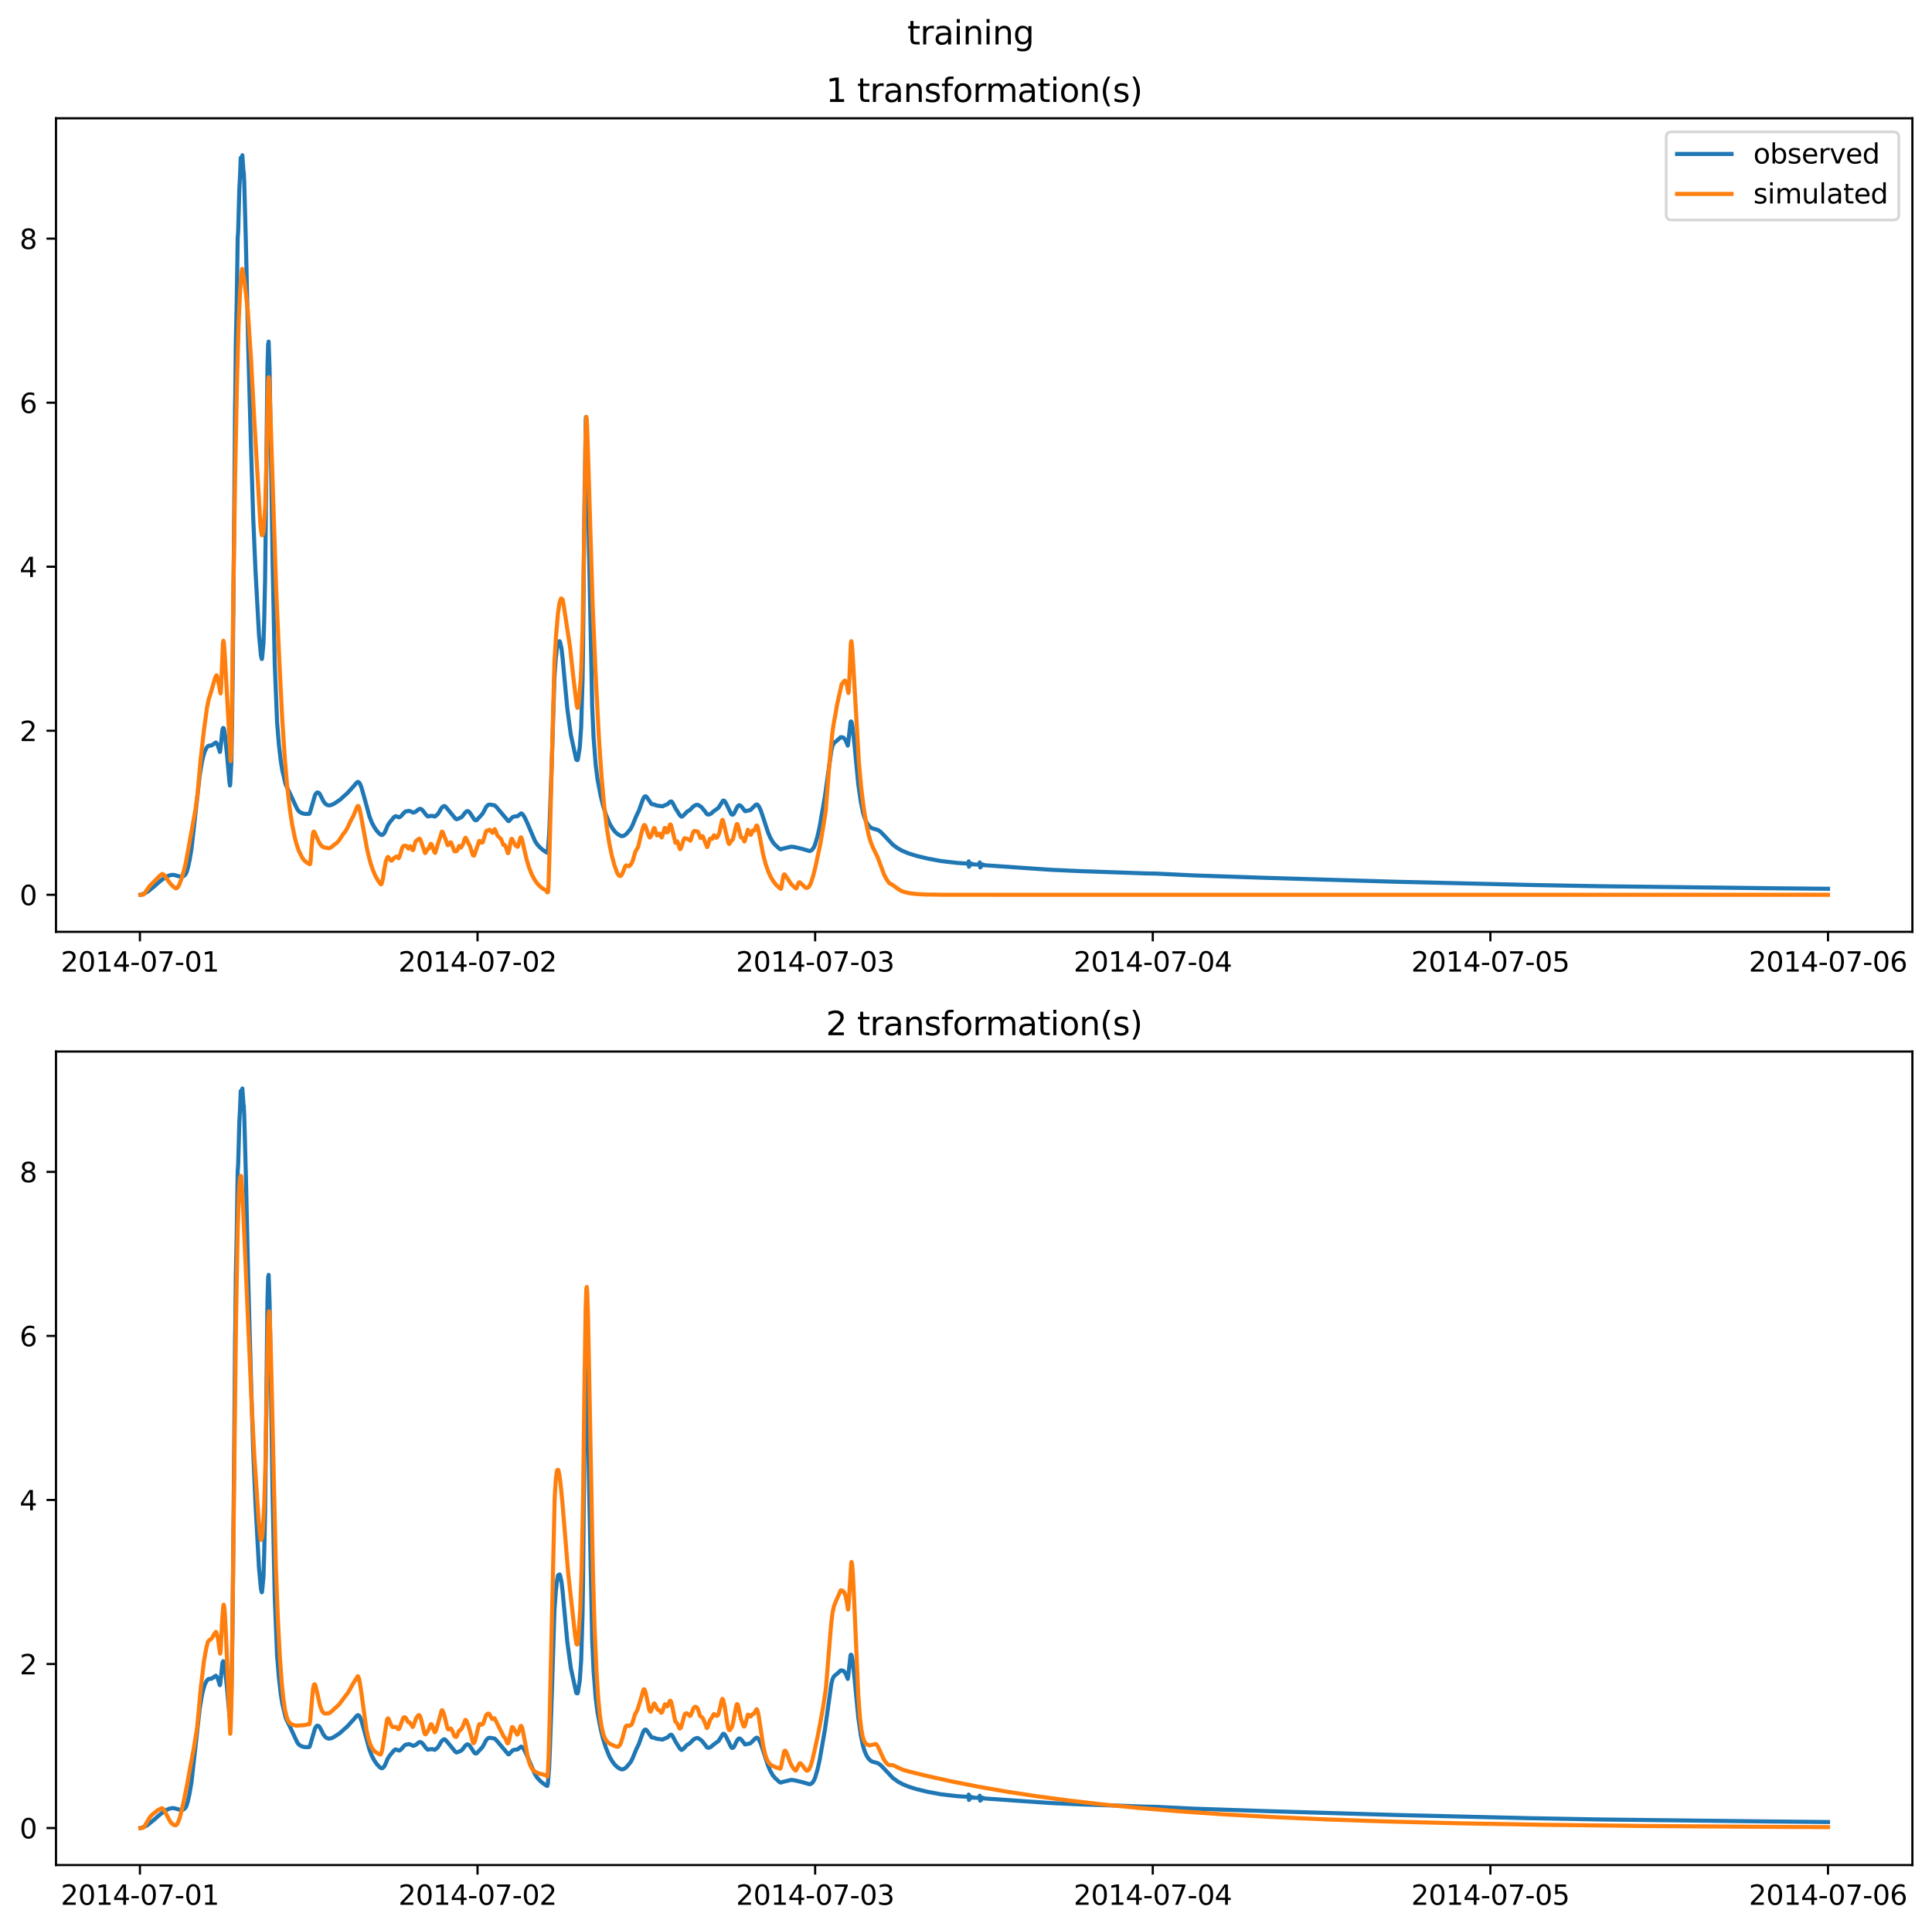 <?xml version="1.0" encoding="utf-8" standalone="no"?>
<!DOCTYPE svg PUBLIC "-//W3C//DTD SVG 1.1//EN"
  "http://www.w3.org/Graphics/SVG/1.1/DTD/svg11.dtd">
<svg xmlns:xlink="http://www.w3.org/1999/xlink" width="709.336pt" height="708.798pt" viewBox="0 0 709.336 708.798" xmlns="http://www.w3.org/2000/svg" version="1.1">
 <defs>
  <style type="text/css">*{stroke-linejoin: round; stroke-linecap: butt}</style>
 </defs>
 <g id="figure_1">
  <g id="patch_1">
   <path d="M 0 708.798 
L 709.336 708.798 
L 709.336 0 
L 0 0 
z
" style="fill: #ffffff"/>
  </g>
  <g id="axes_1">
   <g id="patch_2">
    <path d="M 20.562 342.2 
L 702.136 342.2 
L 702.136 43.44 
L 20.562 43.44 
z
" style="fill: #ffffff"/>
   </g>
   <g id="matplotlib.axis_1">
    <g id="xtick_1">
     <g id="line2d_1">
      <defs>
       <path id="mafd8bc1447" d="M 0 0 
L 0 3.5 
" style="stroke: #000000; stroke-width: 0.8"/>
      </defs>
      <g>
       <use xlink:href="#mafd8bc1447" x="51.371" y="342.2" style="stroke: #000000; stroke-width: 0.8"/>
      </g>
     </g>
     <g id="text_1">
      <!-- 2014-07-01 -->
      <g transform="translate(22.313 356.798) scale(0.1 -0.1)">
       <defs>
        <path id="DejaVuSans-32" d="M 1228 531 
L 3431 531 
L 3431 0 
L 469 0 
L 469 531 
Q 828 903 1448 1529 
Q 2069 2156 2228 2338 
Q 2531 2678 2651 2914 
Q 2772 3150 2772 3378 
Q 2772 3750 2511 3984 
Q 2250 4219 1831 4219 
Q 1534 4219 1204 4116 
Q 875 4013 500 3803 
L 500 4441 
Q 881 4594 1212 4672 
Q 1544 4750 1819 4750 
Q 2544 4750 2975 4387 
Q 3406 4025 3406 3419 
Q 3406 3131 3298 2873 
Q 3191 2616 2906 2266 
Q 2828 2175 2409 1742 
Q 1991 1309 1228 531 
z
" transform="scale(0.016)"/>
        <path id="DejaVuSans-30" d="M 2034 4250 
Q 1547 4250 1301 3770 
Q 1056 3291 1056 2328 
Q 1056 1369 1301 889 
Q 1547 409 2034 409 
Q 2525 409 2770 889 
Q 3016 1369 3016 2328 
Q 3016 3291 2770 3770 
Q 2525 4250 2034 4250 
z
M 2034 4750 
Q 2819 4750 3233 4129 
Q 3647 3509 3647 2328 
Q 3647 1150 3233 529 
Q 2819 -91 2034 -91 
Q 1250 -91 836 529 
Q 422 1150 422 2328 
Q 422 3509 836 4129 
Q 1250 4750 2034 4750 
z
" transform="scale(0.016)"/>
        <path id="DejaVuSans-31" d="M 794 531 
L 1825 531 
L 1825 4091 
L 703 3866 
L 703 4441 
L 1819 4666 
L 2450 4666 
L 2450 531 
L 3481 531 
L 3481 0 
L 794 0 
L 794 531 
z
" transform="scale(0.016)"/>
        <path id="DejaVuSans-34" d="M 2419 4116 
L 825 1625 
L 2419 1625 
L 2419 4116 
z
M 2253 4666 
L 3047 4666 
L 3047 1625 
L 3713 1625 
L 3713 1100 
L 3047 1100 
L 3047 0 
L 2419 0 
L 2419 1100 
L 313 1100 
L 313 1709 
L 2253 4666 
z
" transform="scale(0.016)"/>
        <path id="DejaVuSans-2d" d="M 313 2009 
L 1997 2009 
L 1997 1497 
L 313 1497 
L 313 2009 
z
" transform="scale(0.016)"/>
        <path id="DejaVuSans-37" d="M 525 4666 
L 3525 4666 
L 3525 4397 
L 1831 0 
L 1172 0 
L 2766 4134 
L 525 4134 
L 525 4666 
z
" transform="scale(0.016)"/>
       </defs>
       <use xlink:href="#DejaVuSans-32"/>
       <use xlink:href="#DejaVuSans-30" x="63.623"/>
       <use xlink:href="#DejaVuSans-31" x="127.246"/>
       <use xlink:href="#DejaVuSans-34" x="190.869"/>
       <use xlink:href="#DejaVuSans-2d" x="254.492"/>
       <use xlink:href="#DejaVuSans-30" x="290.576"/>
       <use xlink:href="#DejaVuSans-37" x="354.199"/>
       <use xlink:href="#DejaVuSans-2d" x="417.822"/>
       <use xlink:href="#DejaVuSans-30" x="453.906"/>
       <use xlink:href="#DejaVuSans-31" x="517.529"/>
      </g>
     </g>
    </g>
    <g id="xtick_2">
     <g id="line2d_2">
      <g>
       <use xlink:href="#mafd8bc1447" x="175.328" y="342.2" style="stroke: #000000; stroke-width: 0.8"/>
      </g>
     </g>
     <g id="text_2">
      <!-- 2014-07-02 -->
      <g transform="translate(146.27 356.798) scale(0.1 -0.1)">
       <use xlink:href="#DejaVuSans-32"/>
       <use xlink:href="#DejaVuSans-30" x="63.623"/>
       <use xlink:href="#DejaVuSans-31" x="127.246"/>
       <use xlink:href="#DejaVuSans-34" x="190.869"/>
       <use xlink:href="#DejaVuSans-2d" x="254.492"/>
       <use xlink:href="#DejaVuSans-30" x="290.576"/>
       <use xlink:href="#DejaVuSans-37" x="354.199"/>
       <use xlink:href="#DejaVuSans-2d" x="417.822"/>
       <use xlink:href="#DejaVuSans-30" x="453.906"/>
       <use xlink:href="#DejaVuSans-32" x="517.529"/>
      </g>
     </g>
    </g>
    <g id="xtick_3">
     <g id="line2d_3">
      <g>
       <use xlink:href="#mafd8bc1447" x="299.285" y="342.2" style="stroke: #000000; stroke-width: 0.8"/>
      </g>
     </g>
     <g id="text_3">
      <!-- 2014-07-03 -->
      <g transform="translate(270.227 356.798) scale(0.1 -0.1)">
       <defs>
        <path id="DejaVuSans-33" d="M 2597 2516 
Q 3050 2419 3304 2112 
Q 3559 1806 3559 1356 
Q 3559 666 3084 287 
Q 2609 -91 1734 -91 
Q 1441 -91 1130 -33 
Q 819 25 488 141 
L 488 750 
Q 750 597 1062 519 
Q 1375 441 1716 441 
Q 2309 441 2620 675 
Q 2931 909 2931 1356 
Q 2931 1769 2642 2001 
Q 2353 2234 1838 2234 
L 1294 2234 
L 1294 2753 
L 1863 2753 
Q 2328 2753 2575 2939 
Q 2822 3125 2822 3475 
Q 2822 3834 2567 4026 
Q 2313 4219 1838 4219 
Q 1578 4219 1281 4162 
Q 984 4106 628 3988 
L 628 4550 
Q 988 4650 1302 4700 
Q 1616 4750 1894 4750 
Q 2613 4750 3031 4423 
Q 3450 4097 3450 3541 
Q 3450 3153 3228 2886 
Q 3006 2619 2597 2516 
z
" transform="scale(0.016)"/>
       </defs>
       <use xlink:href="#DejaVuSans-32"/>
       <use xlink:href="#DejaVuSans-30" x="63.623"/>
       <use xlink:href="#DejaVuSans-31" x="127.246"/>
       <use xlink:href="#DejaVuSans-34" x="190.869"/>
       <use xlink:href="#DejaVuSans-2d" x="254.492"/>
       <use xlink:href="#DejaVuSans-30" x="290.576"/>
       <use xlink:href="#DejaVuSans-37" x="354.199"/>
       <use xlink:href="#DejaVuSans-2d" x="417.822"/>
       <use xlink:href="#DejaVuSans-30" x="453.906"/>
       <use xlink:href="#DejaVuSans-33" x="517.529"/>
      </g>
     </g>
    </g>
    <g id="xtick_4">
     <g id="line2d_4">
      <g>
       <use xlink:href="#mafd8bc1447" x="423.242" y="342.2" style="stroke: #000000; stroke-width: 0.8"/>
      </g>
     </g>
     <g id="text_4">
      <!-- 2014-07-04 -->
      <g transform="translate(394.184 356.798) scale(0.1 -0.1)">
       <use xlink:href="#DejaVuSans-32"/>
       <use xlink:href="#DejaVuSans-30" x="63.623"/>
       <use xlink:href="#DejaVuSans-31" x="127.246"/>
       <use xlink:href="#DejaVuSans-34" x="190.869"/>
       <use xlink:href="#DejaVuSans-2d" x="254.492"/>
       <use xlink:href="#DejaVuSans-30" x="290.576"/>
       <use xlink:href="#DejaVuSans-37" x="354.199"/>
       <use xlink:href="#DejaVuSans-2d" x="417.822"/>
       <use xlink:href="#DejaVuSans-30" x="453.906"/>
       <use xlink:href="#DejaVuSans-34" x="517.529"/>
      </g>
     </g>
    </g>
    <g id="xtick_5">
     <g id="line2d_5">
      <g>
       <use xlink:href="#mafd8bc1447" x="547.199" y="342.2" style="stroke: #000000; stroke-width: 0.8"/>
      </g>
     </g>
     <g id="text_5">
      <!-- 2014-07-05 -->
      <g transform="translate(518.141 356.798) scale(0.1 -0.1)">
       <defs>
        <path id="DejaVuSans-35" d="M 691 4666 
L 3169 4666 
L 3169 4134 
L 1269 4134 
L 1269 2991 
Q 1406 3038 1543 3061 
Q 1681 3084 1819 3084 
Q 2600 3084 3056 2656 
Q 3513 2228 3513 1497 
Q 3513 744 3044 326 
Q 2575 -91 1722 -91 
Q 1428 -91 1123 -41 
Q 819 9 494 109 
L 494 744 
Q 775 591 1075 516 
Q 1375 441 1709 441 
Q 2250 441 2565 725 
Q 2881 1009 2881 1497 
Q 2881 1984 2565 2268 
Q 2250 2553 1709 2553 
Q 1456 2553 1204 2497 
Q 953 2441 691 2322 
L 691 4666 
z
" transform="scale(0.016)"/>
       </defs>
       <use xlink:href="#DejaVuSans-32"/>
       <use xlink:href="#DejaVuSans-30" x="63.623"/>
       <use xlink:href="#DejaVuSans-31" x="127.246"/>
       <use xlink:href="#DejaVuSans-34" x="190.869"/>
       <use xlink:href="#DejaVuSans-2d" x="254.492"/>
       <use xlink:href="#DejaVuSans-30" x="290.576"/>
       <use xlink:href="#DejaVuSans-37" x="354.199"/>
       <use xlink:href="#DejaVuSans-2d" x="417.822"/>
       <use xlink:href="#DejaVuSans-30" x="453.906"/>
       <use xlink:href="#DejaVuSans-35" x="517.529"/>
      </g>
     </g>
    </g>
    <g id="xtick_6">
     <g id="line2d_6">
      <g>
       <use xlink:href="#mafd8bc1447" x="671.156" y="342.2" style="stroke: #000000; stroke-width: 0.8"/>
      </g>
     </g>
     <g id="text_6">
      <!-- 2014-07-06 -->
      <g transform="translate(642.098 356.798) scale(0.1 -0.1)">
       <defs>
        <path id="DejaVuSans-36" d="M 2113 2584 
Q 1688 2584 1439 2293 
Q 1191 2003 1191 1497 
Q 1191 994 1439 701 
Q 1688 409 2113 409 
Q 2538 409 2786 701 
Q 3034 994 3034 1497 
Q 3034 2003 2786 2293 
Q 2538 2584 2113 2584 
z
M 3366 4563 
L 3366 3988 
Q 3128 4100 2886 4159 
Q 2644 4219 2406 4219 
Q 1781 4219 1451 3797 
Q 1122 3375 1075 2522 
Q 1259 2794 1537 2939 
Q 1816 3084 2150 3084 
Q 2853 3084 3261 2657 
Q 3669 2231 3669 1497 
Q 3669 778 3244 343 
Q 2819 -91 2113 -91 
Q 1303 -91 875 529 
Q 447 1150 447 2328 
Q 447 3434 972 4092 
Q 1497 4750 2381 4750 
Q 2619 4750 2861 4703 
Q 3103 4656 3366 4563 
z
" transform="scale(0.016)"/>
       </defs>
       <use xlink:href="#DejaVuSans-32"/>
       <use xlink:href="#DejaVuSans-30" x="63.623"/>
       <use xlink:href="#DejaVuSans-31" x="127.246"/>
       <use xlink:href="#DejaVuSans-34" x="190.869"/>
       <use xlink:href="#DejaVuSans-2d" x="254.492"/>
       <use xlink:href="#DejaVuSans-30" x="290.576"/>
       <use xlink:href="#DejaVuSans-37" x="354.199"/>
       <use xlink:href="#DejaVuSans-2d" x="417.822"/>
       <use xlink:href="#DejaVuSans-30" x="453.906"/>
       <use xlink:href="#DejaVuSans-36" x="517.529"/>
      </g>
     </g>
    </g>
   </g>
   <g id="matplotlib.axis_2">
    <g id="ytick_1">
     <g id="line2d_7">
      <defs>
       <path id="mbf51152639" d="M 0 0 
L -3.5 0 
" style="stroke: #000000; stroke-width: 0.8"/>
      </defs>
      <g>
       <use xlink:href="#mbf51152639" x="20.562" y="328.604" style="stroke: #000000; stroke-width: 0.8"/>
      </g>
     </g>
     <g id="text_7">
      <!-- 0 -->
      <g transform="translate(7.2 332.403) scale(0.1 -0.1)">
       <use xlink:href="#DejaVuSans-30"/>
      </g>
     </g>
    </g>
    <g id="ytick_2">
     <g id="line2d_8">
      <g>
       <use xlink:href="#mbf51152639" x="20.562" y="268.362" style="stroke: #000000; stroke-width: 0.8"/>
      </g>
     </g>
     <g id="text_8">
      <!-- 2 -->
      <g transform="translate(7.2 272.161) scale(0.1 -0.1)">
       <use xlink:href="#DejaVuSans-32"/>
      </g>
     </g>
    </g>
    <g id="ytick_3">
     <g id="line2d_9">
      <g>
       <use xlink:href="#mbf51152639" x="20.562" y="208.12" style="stroke: #000000; stroke-width: 0.8"/>
      </g>
     </g>
     <g id="text_9">
      <!-- 4 -->
      <g transform="translate(7.2 211.92) scale(0.1 -0.1)">
       <use xlink:href="#DejaVuSans-34"/>
      </g>
     </g>
    </g>
    <g id="ytick_4">
     <g id="line2d_10">
      <g>
       <use xlink:href="#mbf51152639" x="20.562" y="147.879" style="stroke: #000000; stroke-width: 0.8"/>
      </g>
     </g>
     <g id="text_10">
      <!-- 6 -->
      <g transform="translate(7.2 151.678) scale(0.1 -0.1)">
       <use xlink:href="#DejaVuSans-36"/>
      </g>
     </g>
    </g>
    <g id="ytick_5">
     <g id="line2d_11">
      <g>
       <use xlink:href="#mbf51152639" x="20.562" y="87.637" style="stroke: #000000; stroke-width: 0.8"/>
      </g>
     </g>
     <g id="text_11">
      <!-- 8 -->
      <g transform="translate(7.2 91.436) scale(0.1 -0.1)">
       <defs>
        <path id="DejaVuSans-38" d="M 2034 2216 
Q 1584 2216 1326 1975 
Q 1069 1734 1069 1313 
Q 1069 891 1326 650 
Q 1584 409 2034 409 
Q 2484 409 2743 651 
Q 3003 894 3003 1313 
Q 3003 1734 2745 1975 
Q 2488 2216 2034 2216 
z
M 1403 2484 
Q 997 2584 770 2862 
Q 544 3141 544 3541 
Q 544 4100 942 4425 
Q 1341 4750 2034 4750 
Q 2731 4750 3128 4425 
Q 3525 4100 3525 3541 
Q 3525 3141 3298 2862 
Q 3072 2584 2669 2484 
Q 3125 2378 3379 2068 
Q 3634 1759 3634 1313 
Q 3634 634 3220 271 
Q 2806 -91 2034 -91 
Q 1263 -91 848 271 
Q 434 634 434 1313 
Q 434 1759 690 2068 
Q 947 2378 1403 2484 
z
M 1172 3481 
Q 1172 3119 1398 2916 
Q 1625 2713 2034 2713 
Q 2441 2713 2670 2916 
Q 2900 3119 2900 3481 
Q 2900 3844 2670 4047 
Q 2441 4250 2034 4250 
Q 1625 4250 1398 4047 
Q 1172 3844 1172 3481 
z
" transform="scale(0.016)"/>
       </defs>
       <use xlink:href="#DejaVuSans-38"/>
      </g>
     </g>
    </g>
   </g>
   <g id="line2d_12">
    <path d="M 51.543 328.6 
L 52.146 328.446 
L 53.265 328.012 
L 54.298 327.403 
L 56.622 325.503 
L 58.688 323.664 
L 60.754 322.115 
L 62.131 321.517 
L 63.164 321.279 
L 63.939 321.319 
L 65.058 321.628 
L 66.349 321.981 
L 66.952 321.935 
L 67.468 321.708 
L 67.985 321.254 
L 68.415 320.545 
L 68.932 318.901 
L 69.62 315.812 
L 70.309 311.737 
L 71.686 299.453 
L 73.322 284.749 
L 74.182 279.627 
L 74.613 277.816 
L 75.129 276.067 
L 75.732 274.798 
L 76.335 273.992 
L 76.593 273.904 
L 76.765 273.812 
L 77.195 273.865 
L 77.454 273.725 
L 77.712 273.745 
L 78.056 273.454 
L 78.314 273.378 
L 78.659 273.004 
L 78.917 272.908 
L 79.261 272.665 
L 79.692 273.182 
L 79.95 273.725 
L 80.725 276.136 
L 80.811 275.962 
L 81.155 273.009 
L 81.672 267.915 
L 81.93 267.345 
L 82.102 267.396 
L 82.274 267.902 
L 82.618 270.105 
L 83.393 277.639 
L 84.254 287.301 
L 84.426 288.476 
L 84.512 288.118 
L 84.943 280.076 
L 85.201 266.123 
L 85.459 245.624 
L 85.89 199.702 
L 86.32 148.221 
L 86.406 144.028 
L 86.578 126.181 
L 86.75 118.627 
L 86.922 110.11 
L 87.267 87.455 
L 87.439 85.037 
L 87.869 69.439 
L 88.128 64.535 
L 88.386 57.944 
L 88.558 58.43 
L 88.73 60.087 
L 88.988 57.02 
L 89.161 59.626 
L 89.419 63.259 
L 89.505 63.325 
L 89.677 67.049 
L 90.28 89.19 
L 91.14 127.189 
L 92.087 162.038 
L 92.948 189.705 
L 93.809 209.709 
L 95.1 233.259 
L 95.789 240.627 
L 96.047 241.845 
L 96.133 242.029 
L 96.219 241.76 
L 96.736 236.349 
L 96.994 228.312 
L 97.338 212.493 
L 97.683 181.323 
L 98.199 134.848 
L 98.457 126.224 
L 98.543 128.441 
L 98.63 125.456 
L 98.974 135.403 
L 99.576 172.416 
L 100.093 206.87 
L 100.868 243.73 
L 101.728 265.228 
L 102.417 273.615 
L 103.106 279.563 
L 103.622 282.763 
L 104.827 287.906 
L 105.344 289.138 
L 106.549 291.547 
L 108.357 295.498 
L 109.131 297.126 
L 109.562 297.746 
L 110.164 298.273 
L 110.939 298.648 
L 111.8 298.863 
L 113.091 298.91 
L 113.608 298.82 
L 113.78 298.446 
L 115.674 291.952 
L 116.19 291.185 
L 116.534 291.009 
L 116.965 291.117 
L 117.223 291.35 
L 117.74 292.214 
L 118.773 294.305 
L 119.461 295.179 
L 120.15 295.635 
L 120.752 295.768 
L 121.355 295.704 
L 122.216 295.384 
L 123.249 294.767 
L 124.712 293.794 
L 125.401 293.188 
L 126.434 292.232 
L 127.295 291.505 
L 128.328 290.404 
L 129.188 289.45 
L 130.221 288.307 
L 130.652 287.724 
L 131.254 287.182 
L 131.513 287.158 
L 131.857 287.38 
L 132.201 287.913 
L 132.718 289.235 
L 133.492 291.935 
L 135.644 299.805 
L 136.505 302.034 
L 137.366 303.682 
L 138.227 304.968 
L 139.174 306.038 
L 139.862 306.574 
L 140.379 306.624 
L 140.895 306.21 
L 141.24 305.722 
L 141.756 304.556 
L 142.359 303.089 
L 143.134 301.937 
L 144.683 300.049 
L 145.199 299.744 
L 145.544 299.812 
L 146.405 300.133 
L 146.663 300.121 
L 147.265 299.704 
L 148.384 298.405 
L 148.901 297.992 
L 149.417 297.914 
L 149.762 297.862 
L 150.106 297.763 
L 150.623 297.922 
L 151.742 298.425 
L 152.602 298.103 
L 153.549 297.314 
L 153.98 297.06 
L 154.41 297.034 
L 154.841 297.257 
L 155.357 297.823 
L 156.562 299.401 
L 157.079 299.832 
L 157.337 299.79 
L 157.853 299.668 
L 158.714 299.622 
L 159.661 299.869 
L 160.694 299.033 
L 161.297 298.125 
L 161.727 297.294 
L 162.244 296.546 
L 162.846 296.066 
L 163.19 296.012 
L 163.535 296.199 
L 164.137 296.878 
L 167.236 300.654 
L 167.667 300.859 
L 168.872 300.4 
L 169.474 300.053 
L 169.819 299.71 
L 170.421 298.889 
L 171.024 298.165 
L 171.54 297.858 
L 171.885 297.899 
L 172.315 298.229 
L 172.918 299.054 
L 174.123 300.923 
L 174.553 301.236 
L 174.984 301.192 
L 175.328 300.818 
L 176.533 299.546 
L 177.222 298.739 
L 177.738 297.797 
L 178.427 296.443 
L 179.029 295.751 
L 179.374 295.54 
L 179.89 295.464 
L 181.612 295.755 
L 182.214 296.319 
L 186.605 301.524 
L 186.863 301.515 
L 187.207 301.127 
L 188.154 300.123 
L 188.67 299.887 
L 189.445 299.791 
L 189.962 299.762 
L 191.339 298.703 
L 191.683 298.868 
L 192.114 299.334 
L 192.716 300.331 
L 193.663 302.378 
L 196.418 308.848 
L 197.279 310.168 
L 198.225 311.179 
L 199.086 311.962 
L 200.377 312.878 
L 200.894 313.142 
L 200.98 313.062 
L 201.152 312.209 
L 201.583 306.951 
L 201.841 301.168 
L 202.616 279.076 
L 203.562 248.737 
L 204.079 241.449 
L 204.165 240.883 
L 204.423 238.413 
L 204.854 235.872 
L 205.112 235.585 
L 205.284 235.623 
L 205.456 235.473 
L 205.628 235.813 
L 206.145 238.089 
L 206.575 241.802 
L 207.522 252.045 
L 208.297 260.302 
L 209.588 269.893 
L 211.568 278.943 
L 211.912 279.158 
L 212.085 279.086 
L 212.257 278.369 
L 212.859 274.486 
L 213.376 266.915 
L 213.892 249.461 
L 214.064 238.222 
L 214.323 210.585 
L 214.667 178.572 
L 214.753 177.766 
L 215.011 157.061 
L 215.097 153.219 
L 215.183 155.411 
L 215.27 153.773 
L 215.528 161.425 
L 216.303 204.48 
L 217.422 259.447 
L 217.938 270.963 
L 218.713 280.93 
L 219.401 286.317 
L 220.52 292.171 
L 221.381 295.699 
L 222.414 299.021 
L 223.792 302.412 
L 224.825 304.161 
L 225.771 305.405 
L 226.718 306.273 
L 227.837 306.949 
L 228.526 307.076 
L 229.215 306.827 
L 229.989 306.248 
L 231.539 304.389 
L 232.228 303.061 
L 233.605 299.681 
L 234.552 297.748 
L 235.326 295.531 
L 236.187 293.217 
L 236.618 292.573 
L 236.962 292.422 
L 237.306 292.563 
L 237.737 293.103 
L 239.2 295.264 
L 239.631 295.406 
L 240.147 295.412 
L 240.577 295.622 
L 241.008 295.8 
L 243.246 296.115 
L 244.193 295.662 
L 244.709 295.505 
L 245.226 295.203 
L 245.742 294.655 
L 246.173 294.341 
L 246.517 294.354 
L 246.861 294.67 
L 247.378 295.642 
L 247.98 296.791 
L 249.616 299.434 
L 250.219 299.92 
L 250.735 299.676 
L 251.424 298.966 
L 252.284 298.043 
L 252.973 297.653 
L 253.317 297.446 
L 254.523 296.183 
L 255.039 295.848 
L 255.556 295.608 
L 256.158 295.538 
L 256.589 295.773 
L 257.191 296.144 
L 257.621 296.5 
L 258.568 297.634 
L 259.601 299.028 
L 260.29 299.141 
L 261.065 298.776 
L 261.323 298.554 
L 261.839 298.064 
L 263.819 296.625 
L 265.455 294.011 
L 265.799 294.011 
L 266.144 294.303 
L 266.574 295.028 
L 268.468 298.939 
L 268.726 299.179 
L 269.07 299.146 
L 269.329 299.001 
L 269.759 298.269 
L 270.189 297.263 
L 270.792 296.161 
L 271.222 295.751 
L 271.481 295.702 
L 271.997 295.975 
L 272.341 296.331 
L 273.547 297.892 
L 273.805 297.899 
L 274.579 297.665 
L 275.354 297.553 
L 275.612 297.379 
L 276.301 296.701 
L 276.818 296.192 
L 277.248 295.7 
L 277.851 295.403 
L 278.195 295.59 
L 278.711 296.291 
L 279.314 297.597 
L 280.089 299.898 
L 281.982 305.688 
L 282.843 307.682 
L 283.79 309.317 
L 284.565 310.23 
L 286.114 311.64 
L 286.631 311.92 
L 287.147 311.722 
L 290.418 310.938 
L 291.365 311.004 
L 294.292 311.676 
L 297.219 312.523 
L 297.821 312.33 
L 298.338 311.884 
L 298.854 311.084 
L 299.285 310.045 
L 300.146 307.11 
L 300.92 303.679 
L 302.9 292.28 
L 305.224 275.674 
L 305.655 273.946 
L 306.171 272.887 
L 306.43 272.715 
L 306.774 272.332 
L 307.032 272.24 
L 307.376 271.86 
L 307.635 271.726 
L 307.893 271.351 
L 308.237 271.187 
L 308.582 270.753 
L 309.012 270.722 
L 309.184 270.722 
L 309.615 270.934 
L 309.787 270.964 
L 310.475 271.882 
L 311.25 273.823 
L 311.422 272.796 
L 312.283 265.114 
L 312.455 264.925 
L 312.627 265.097 
L 312.8 265.686 
L 313.144 268.127 
L 313.746 273.668 
L 315.124 288.047 
L 316.071 294.614 
L 316.845 298.359 
L 317.448 300.372 
L 318.137 301.955 
L 318.825 303.039 
L 319.514 303.757 
L 320.289 304.229 
L 321.149 304.45 
L 322.355 304.809 
L 323.129 305.326 
L 324.076 306.242 
L 327.778 310.183 
L 329.758 311.618 
L 331.307 312.453 
L 333.459 313.354 
L 336.386 314.279 
L 340.518 315.287 
L 345.51 316.21 
L 351.364 316.887 
L 355.41 317.164 
L 355.496 317.094 
L 355.668 316.315 
L 355.754 318.274 
L 355.926 316.93 
L 356.098 317.889 
L 356.184 317.692 
L 356.357 317.076 
L 356.529 317.496 
L 356.701 317.158 
L 356.959 317.388 
L 357.131 317.326 
L 357.304 317.438 
L 357.562 317.434 
L 357.992 317.484 
L 359.542 317.489 
L 359.628 317.4 
L 359.714 316.722 
L 359.8 317.249 
L 359.886 318.552 
L 360.058 317.302 
L 360.23 318.195 
L 360.489 317.434 
L 360.661 317.791 
L 360.833 317.493 
L 361.091 317.704 
L 361.263 317.652 
L 361.435 317.754 
L 361.694 317.745 
L 362.124 317.789 
L 367.203 318.129 
L 375.983 318.75 
L 385.882 319.421 
L 396.384 319.899 
L 420.487 320.739 
L 424.447 320.813 
L 438.22 321.482 
L 465.508 322.402 
L 512.422 323.807 
L 562.607 325.005 
L 587.657 325.456 
L 649.721 326.192 
L 671.156 326.391 
L 671.156 326.391 
" clip-path="url(#p4752ffea7e)" style="fill: none; stroke: #1f77b4; stroke-width: 1.5; stroke-linecap: square"/>
   </g>
   <g id="line2d_13">
    <path d="M 51.543 328.604 
L 52.662 328.527 
L 53.007 328.162 
L 53.781 326.996 
L 55.159 325.129 
L 58.774 321.522 
L 59.549 320.951 
L 59.893 321.042 
L 60.323 321.451 
L 61.27 322.801 
L 62.562 324.532 
L 63.681 325.656 
L 64.455 326.206 
L 64.8 326.191 
L 65.144 325.985 
L 65.747 325.087 
L 66.607 322.782 
L 67.554 319.538 
L 68.243 316.725 
L 71.686 297.814 
L 72.547 291.559 
L 73.666 278.827 
L 74.441 272.028 
L 74.957 267.521 
L 75.99 259.967 
L 76.679 256.56 
L 77.023 255.695 
L 79.089 248.592 
L 79.52 247.991 
L 79.606 248.039 
L 79.864 248.871 
L 80.552 252.366 
L 80.897 254.456 
L 80.983 254.648 
L 81.069 254.252 
L 81.241 251.315 
L 81.844 236.301 
L 82.016 235.297 
L 82.102 235.437 
L 82.274 236.733 
L 82.618 241.854 
L 84.684 279.518 
L 84.857 276.776 
L 85.115 262.818 
L 85.717 214.904 
L 86.32 175.649 
L 87.009 140.388 
L 87.611 118.736 
L 88.128 107.116 
L 88.472 102.338 
L 88.816 99.068 
L 88.902 98.742 
L 88.988 98.863 
L 89.763 103.284 
L 90.968 113.813 
L 92.173 131.998 
L 93.206 151.527 
L 95.617 192.807 
L 96.047 196.259 
L 96.133 196.571 
L 96.391 196.374 
L 96.478 196.328 
L 96.736 195.246 
L 97.338 186.657 
L 97.855 169.273 
L 98.457 140.404 
L 98.63 138.508 
L 98.716 138.673 
L 98.888 140.992 
L 99.232 150.427 
L 101.384 216.251 
L 102.503 241.604 
L 103.622 264.09 
L 104.569 278.532 
L 105.43 288.592 
L 106.377 296.897 
L 107.238 302.585 
L 108.185 307.387 
L 108.959 310.294 
L 109.734 312.489 
L 110.939 314.932 
L 111.628 315.923 
L 112.747 316.838 
L 113.78 317.38 
L 113.866 317.263 
L 114.038 316.235 
L 114.382 311.406 
L 114.813 306.508 
L 115.071 305.499 
L 115.243 305.401 
L 115.501 305.671 
L 116.19 307.268 
L 117.137 309.317 
L 117.74 310.281 
L 118.342 310.858 
L 119.031 311.228 
L 119.892 311.33 
L 120.58 311.524 
L 120.925 311.495 
L 121.441 311.236 
L 122.13 310.742 
L 122.646 310.253 
L 123.249 309.828 
L 123.507 309.685 
L 124.368 308.774 
L 125.315 307.368 
L 126.176 306.015 
L 126.606 305.62 
L 127.553 304.032 
L 127.983 303.101 
L 128.5 301.967 
L 129.447 300.124 
L 129.619 299.934 
L 130.996 296.548 
L 131.254 296.042 
L 131.513 295.951 
L 131.685 296.142 
L 132.029 297.139 
L 132.546 299.615 
L 134.87 312.326 
L 135.903 316.462 
L 136.85 319.378 
L 137.796 321.612 
L 138.743 323.307 
L 139.776 324.734 
L 139.949 324.759 
L 140.121 324.559 
L 140.551 322.924 
L 141.068 319.544 
L 141.67 316.279 
L 142.187 314.953 
L 142.445 314.679 
L 142.617 314.768 
L 142.875 315.154 
L 143.392 315.944 
L 143.736 316.095 
L 143.994 315.889 
L 144.511 315.285 
L 144.855 314.927 
L 145.63 314.509 
L 146.319 315.212 
L 146.663 314.655 
L 147.007 313.584 
L 147.696 311.27 
L 148.04 310.724 
L 148.471 310.596 
L 148.901 310.619 
L 149.159 310.653 
L 149.331 310.83 
L 149.934 311.655 
L 150.106 311.425 
L 150.536 310.759 
L 150.709 310.881 
L 150.967 311.365 
L 151.397 312.157 
L 151.656 312.198 
L 151.828 311.891 
L 152.258 310.045 
L 152.602 309.017 
L 152.861 308.74 
L 153.721 308.104 
L 153.98 307.967 
L 154.152 308.064 
L 154.41 308.504 
L 154.841 309.707 
L 156.046 313.265 
L 156.218 313.218 
L 156.993 311.795 
L 157.423 311.651 
L 157.767 310.627 
L 158.112 309.924 
L 158.284 309.895 
L 158.542 310.255 
L 159.145 312.04 
L 159.489 312.96 
L 159.747 313.214 
L 159.919 312.841 
L 161.038 309.085 
L 161.383 308.16 
L 161.899 306.425 
L 162.244 305.395 
L 162.416 305.424 
L 162.588 305.731 
L 163.277 307.442 
L 163.621 308.288 
L 164.309 310.34 
L 164.568 310.368 
L 164.74 310.266 
L 165.084 309.658 
L 165.342 309.34 
L 165.515 309.353 
L 165.773 309.688 
L 166.203 310.907 
L 166.806 312.577 
L 167.15 312.691 
L 167.753 312.519 
L 167.925 312.252 
L 168.527 310.665 
L 168.7 310.709 
L 169.216 311.274 
L 169.388 311.086 
L 169.905 310.18 
L 170.679 307.928 
L 170.938 307.636 
L 171.11 307.791 
L 171.368 308.346 
L 171.885 309.485 
L 172.487 310.583 
L 172.918 311.856 
L 173.606 314.032 
L 173.951 314.253 
L 174.123 314.096 
L 174.381 313.393 
L 175.93 308.816 
L 176.189 308.836 
L 176.533 309.245 
L 176.791 309.463 
L 177.136 309.41 
L 177.308 309.161 
L 177.996 306.816 
L 178.427 305.383 
L 178.771 304.973 
L 179.202 305.02 
L 179.632 304.696 
L 179.976 304.874 
L 180.751 305.842 
L 180.923 305.748 
L 181.612 304.495 
L 181.87 304.913 
L 182.645 306.854 
L 183.075 307.302 
L 183.936 308.101 
L 184.797 310.279 
L 185.227 310.276 
L 185.485 310.582 
L 185.83 311.389 
L 186.432 313.294 
L 186.605 313.289 
L 186.949 312.133 
L 187.379 309.633 
L 187.724 308.166 
L 187.896 308.029 
L 188.068 308.193 
L 189.273 310.516 
L 190.048 310.975 
L 190.22 310.737 
L 190.564 309.334 
L 191.081 307.628 
L 191.253 307.479 
L 191.425 307.628 
L 191.683 308.328 
L 192.286 311.017 
L 193.405 315.854 
L 194.352 318.892 
L 195.299 321.24 
L 196.246 323.025 
L 197.279 324.483 
L 198.312 325.56 
L 199.431 326.411 
L 200.636 327.073 
L 200.722 327.067 
L 200.894 327.723 
L 200.98 327.7 
L 201.152 327.665 
L 201.238 327.288 
L 201.41 324.774 
L 201.669 316.185 
L 203.562 243.125 
L 204.165 233.329 
L 204.854 225.331 
L 205.456 221.215 
L 205.973 219.808 
L 206.145 219.808 
L 206.575 220.195 
L 206.748 220.873 
L 209.244 237.308 
L 210.535 248.968 
L 211.74 258.988 
L 211.998 259.967 
L 212.343 259.004 
L 212.601 256.945 
L 213.204 249.777 
L 213.462 244.15 
L 213.892 231.241 
L 214.495 196.07 
L 215.011 158.444 
L 215.27 153.095 
L 215.356 153.292 
L 215.528 155.814 
L 215.872 165.744 
L 217.594 222.232 
L 218.627 246.358 
L 219.918 271.398 
L 220.865 285.254 
L 221.812 295.763 
L 222.759 303.725 
L 223.705 309.756 
L 224.652 314.325 
L 225.599 317.787 
L 226.546 320.418 
L 226.977 321.207 
L 227.493 321.685 
L 227.923 321.694 
L 228.268 321.225 
L 228.784 320.171 
L 229.473 318.266 
L 229.817 317.823 
L 230.076 317.833 
L 230.85 318.149 
L 231.108 318.009 
L 231.625 317.401 
L 232.055 316.701 
L 232.4 315.823 
L 233.261 312.805 
L 234.293 311.048 
L 235.499 305.984 
L 236.101 303.712 
L 236.446 303.022 
L 236.618 302.965 
L 236.876 303.189 
L 237.22 303.978 
L 237.823 306.014 
L 238.253 307.167 
L 238.598 307.567 
L 238.77 307.436 
L 239.2 306.654 
L 240.061 304.149 
L 240.233 304.091 
L 240.405 304.3 
L 240.836 305.856 
L 241.18 306.798 
L 241.438 306.705 
L 241.783 306.349 
L 242.041 306.104 
L 242.213 306.15 
L 242.643 307.143 
L 242.902 307.561 
L 242.988 307.512 
L 243.418 306.277 
L 244.021 304.079 
L 244.107 304.017 
L 244.279 304.249 
L 244.537 304.949 
L 244.881 305.741 
L 245.14 305.567 
L 245.312 305.261 
L 245.656 303.84 
L 246.001 302.798 
L 246.173 302.754 
L 246.345 303.022 
L 246.689 304.214 
L 247.98 309.504 
L 248.583 308.954 
L 248.755 309.191 
L 249.099 310.208 
L 249.616 311.82 
L 249.788 311.844 
L 249.96 311.547 
L 250.477 310.159 
L 250.993 308.32 
L 251.338 307.813 
L 251.596 307.834 
L 252.629 308.166 
L 253.059 308.426 
L 253.404 308.726 
L 253.576 308.565 
L 254.264 306.304 
L 254.609 305.421 
L 254.953 305.144 
L 256.158 305.365 
L 256.416 305.749 
L 256.761 306.735 
L 257.191 307.77 
L 257.363 307.62 
L 257.794 307.03 
L 257.966 307.096 
L 258.224 307.562 
L 259.343 310.537 
L 259.601 311.058 
L 259.687 311.047 
L 259.86 310.638 
L 260.634 308.086 
L 260.893 307.9 
L 261.495 308.066 
L 261.753 307.455 
L 262.098 306.761 
L 262.27 306.781 
L 262.442 306.955 
L 262.872 307.661 
L 263.217 307.585 
L 263.561 307.157 
L 264.078 305.901 
L 265.111 301.186 
L 265.283 301.097 
L 265.455 301.389 
L 265.799 302.725 
L 267.435 309.574 
L 267.693 309.945 
L 267.865 309.786 
L 268.554 308.724 
L 269.07 308.281 
L 269.673 305.896 
L 270.189 303.512 
L 270.534 302.639 
L 270.706 302.619 
L 270.878 302.945 
L 271.222 304.254 
L 271.997 307.373 
L 272.169 307.596 
L 272.686 307.714 
L 273.288 309.033 
L 273.374 308.979 
L 273.719 307.933 
L 274.579 304.718 
L 274.752 304.918 
L 275.526 306.577 
L 275.699 306.568 
L 275.871 306.258 
L 276.387 304.96 
L 276.645 304.905 
L 276.904 305.043 
L 277.076 304.823 
L 277.678 303.278 
L 277.851 303.152 
L 278.023 303.287 
L 278.281 304 
L 278.711 306.103 
L 280.175 313.744 
L 281.122 317.345 
L 282.069 320.075 
L 283.015 322.142 
L 283.962 323.709 
L 284.995 324.988 
L 286.114 326.001 
L 286.717 326.414 
L 286.889 325.961 
L 287.233 323.705 
L 287.664 321.468 
L 287.922 321.099 
L 288.094 321.135 
L 288.439 321.555 
L 290.418 324.581 
L 291.451 325.632 
L 292.312 326.292 
L 292.484 326.125 
L 292.829 325.108 
L 293.173 324.229 
L 293.431 324.002 
L 293.69 324.057 
L 294.206 324.524 
L 295.583 325.845 
L 296.1 326.087 
L 296.53 325.975 
L 296.961 325.669 
L 297.563 324.65 
L 298.51 321.869 
L 299.371 318.434 
L 301.265 309.539 
L 302.642 301.201 
L 303.158 297.882 
L 304.364 282.51 
L 304.966 275.493 
L 305.569 269.464 
L 305.999 266.282 
L 306.86 261.664 
L 307.29 259.019 
L 309.012 251.198 
L 309.356 251.045 
L 309.615 250.493 
L 310.045 250.008 
L 310.217 249.911 
L 310.475 250.248 
L 310.82 250.954 
L 311.078 252.365 
L 311.422 254.31 
L 311.508 254.485 
L 311.594 254.085 
L 311.767 251.107 
L 312.369 236.373 
L 312.541 235.473 
L 312.627 235.626 
L 312.8 236.919 
L 313.144 241.972 
L 315.382 280.494 
L 316.243 289.772 
L 317.104 296.773 
L 317.964 302.079 
L 318.911 306.559 
L 319.686 309.219 
L 320.461 311.181 
L 322.182 314.704 
L 324.593 321.192 
L 325.54 322.972 
L 326.486 324.312 
L 326.917 324.536 
L 327.433 324.795 
L 330.618 327.049 
L 332.082 327.592 
L 333.889 328.008 
L 336.214 328.302 
L 339.657 328.494 
L 346.027 328.587 
L 372.023 328.604 
L 671.156 328.604 
L 671.156 328.604 
" clip-path="url(#p4752ffea7e)" style="fill: none; stroke: #ff7f0e; stroke-width: 1.5; stroke-linecap: square"/>
   </g>
   <g id="patch_3">
    <path d="M 20.562 342.2 
L 20.562 43.44 
" style="fill: none; stroke: #000000; stroke-width: 0.8; stroke-linejoin: miter; stroke-linecap: square"/>
   </g>
   <g id="patch_4">
    <path d="M 702.136 342.2 
L 702.136 43.44 
" style="fill: none; stroke: #000000; stroke-width: 0.8; stroke-linejoin: miter; stroke-linecap: square"/>
   </g>
   <g id="patch_5">
    <path d="M 20.562 342.2 
L 702.136 342.2 
" style="fill: none; stroke: #000000; stroke-width: 0.8; stroke-linejoin: miter; stroke-linecap: square"/>
   </g>
   <g id="patch_6">
    <path d="M 20.562 43.44 
L 702.136 43.44 
" style="fill: none; stroke: #000000; stroke-width: 0.8; stroke-linejoin: miter; stroke-linecap: square"/>
   </g>
   <g id="text_12">
    <!-- 1 transformation(s) -->
    <g transform="translate(303.235 37.44) scale(0.12 -0.12)">
     <defs>
      <path id="DejaVuSans-20" transform="scale(0.016)"/>
      <path id="DejaVuSans-74" d="M 1172 4494 
L 1172 3500 
L 2356 3500 
L 2356 3053 
L 1172 3053 
L 1172 1153 
Q 1172 725 1289 603 
Q 1406 481 1766 481 
L 2356 481 
L 2356 0 
L 1766 0 
Q 1100 0 847 248 
Q 594 497 594 1153 
L 594 3053 
L 172 3053 
L 172 3500 
L 594 3500 
L 594 4494 
L 1172 4494 
z
" transform="scale(0.016)"/>
      <path id="DejaVuSans-72" d="M 2631 2963 
Q 2534 3019 2420 3045 
Q 2306 3072 2169 3072 
Q 1681 3072 1420 2755 
Q 1159 2438 1159 1844 
L 1159 0 
L 581 0 
L 581 3500 
L 1159 3500 
L 1159 2956 
Q 1341 3275 1631 3429 
Q 1922 3584 2338 3584 
Q 2397 3584 2469 3576 
Q 2541 3569 2628 3553 
L 2631 2963 
z
" transform="scale(0.016)"/>
      <path id="DejaVuSans-61" d="M 2194 1759 
Q 1497 1759 1228 1600 
Q 959 1441 959 1056 
Q 959 750 1161 570 
Q 1363 391 1709 391 
Q 2188 391 2477 730 
Q 2766 1069 2766 1631 
L 2766 1759 
L 2194 1759 
z
M 3341 1997 
L 3341 0 
L 2766 0 
L 2766 531 
Q 2569 213 2275 61 
Q 1981 -91 1556 -91 
Q 1019 -91 701 211 
Q 384 513 384 1019 
Q 384 1609 779 1909 
Q 1175 2209 1959 2209 
L 2766 2209 
L 2766 2266 
Q 2766 2663 2505 2880 
Q 2244 3097 1772 3097 
Q 1472 3097 1187 3025 
Q 903 2953 641 2809 
L 641 3341 
Q 956 3463 1253 3523 
Q 1550 3584 1831 3584 
Q 2591 3584 2966 3190 
Q 3341 2797 3341 1997 
z
" transform="scale(0.016)"/>
      <path id="DejaVuSans-6e" d="M 3513 2113 
L 3513 0 
L 2938 0 
L 2938 2094 
Q 2938 2591 2744 2837 
Q 2550 3084 2163 3084 
Q 1697 3084 1428 2787 
Q 1159 2491 1159 1978 
L 1159 0 
L 581 0 
L 581 3500 
L 1159 3500 
L 1159 2956 
Q 1366 3272 1645 3428 
Q 1925 3584 2291 3584 
Q 2894 3584 3203 3211 
Q 3513 2838 3513 2113 
z
" transform="scale(0.016)"/>
      <path id="DejaVuSans-73" d="M 2834 3397 
L 2834 2853 
Q 2591 2978 2328 3040 
Q 2066 3103 1784 3103 
Q 1356 3103 1142 2972 
Q 928 2841 928 2578 
Q 928 2378 1081 2264 
Q 1234 2150 1697 2047 
L 1894 2003 
Q 2506 1872 2764 1633 
Q 3022 1394 3022 966 
Q 3022 478 2636 193 
Q 2250 -91 1575 -91 
Q 1294 -91 989 -36 
Q 684 19 347 128 
L 347 722 
Q 666 556 975 473 
Q 1284 391 1588 391 
Q 1994 391 2212 530 
Q 2431 669 2431 922 
Q 2431 1156 2273 1281 
Q 2116 1406 1581 1522 
L 1381 1569 
Q 847 1681 609 1914 
Q 372 2147 372 2553 
Q 372 3047 722 3315 
Q 1072 3584 1716 3584 
Q 2034 3584 2315 3537 
Q 2597 3491 2834 3397 
z
" transform="scale(0.016)"/>
      <path id="DejaVuSans-66" d="M 2375 4863 
L 2375 4384 
L 1825 4384 
Q 1516 4384 1395 4259 
Q 1275 4134 1275 3809 
L 1275 3500 
L 2222 3500 
L 2222 3053 
L 1275 3053 
L 1275 0 
L 697 0 
L 697 3053 
L 147 3053 
L 147 3500 
L 697 3500 
L 697 3744 
Q 697 4328 969 4595 
Q 1241 4863 1831 4863 
L 2375 4863 
z
" transform="scale(0.016)"/>
      <path id="DejaVuSans-6f" d="M 1959 3097 
Q 1497 3097 1228 2736 
Q 959 2375 959 1747 
Q 959 1119 1226 758 
Q 1494 397 1959 397 
Q 2419 397 2687 759 
Q 2956 1122 2956 1747 
Q 2956 2369 2687 2733 
Q 2419 3097 1959 3097 
z
M 1959 3584 
Q 2709 3584 3137 3096 
Q 3566 2609 3566 1747 
Q 3566 888 3137 398 
Q 2709 -91 1959 -91 
Q 1206 -91 779 398 
Q 353 888 353 1747 
Q 353 2609 779 3096 
Q 1206 3584 1959 3584 
z
" transform="scale(0.016)"/>
      <path id="DejaVuSans-6d" d="M 3328 2828 
Q 3544 3216 3844 3400 
Q 4144 3584 4550 3584 
Q 5097 3584 5394 3201 
Q 5691 2819 5691 2113 
L 5691 0 
L 5113 0 
L 5113 2094 
Q 5113 2597 4934 2840 
Q 4756 3084 4391 3084 
Q 3944 3084 3684 2787 
Q 3425 2491 3425 1978 
L 3425 0 
L 2847 0 
L 2847 2094 
Q 2847 2600 2669 2842 
Q 2491 3084 2119 3084 
Q 1678 3084 1418 2786 
Q 1159 2488 1159 1978 
L 1159 0 
L 581 0 
L 581 3500 
L 1159 3500 
L 1159 2956 
Q 1356 3278 1631 3431 
Q 1906 3584 2284 3584 
Q 2666 3584 2933 3390 
Q 3200 3197 3328 2828 
z
" transform="scale(0.016)"/>
      <path id="DejaVuSans-69" d="M 603 3500 
L 1178 3500 
L 1178 0 
L 603 0 
L 603 3500 
z
M 603 4863 
L 1178 4863 
L 1178 4134 
L 603 4134 
L 603 4863 
z
" transform="scale(0.016)"/>
      <path id="DejaVuSans-28" d="M 1984 4856 
Q 1566 4138 1362 3434 
Q 1159 2731 1159 2009 
Q 1159 1288 1364 580 
Q 1569 -128 1984 -844 
L 1484 -844 
Q 1016 -109 783 600 
Q 550 1309 550 2009 
Q 550 2706 781 3412 
Q 1013 4119 1484 4856 
L 1984 4856 
z
" transform="scale(0.016)"/>
      <path id="DejaVuSans-29" d="M 513 4856 
L 1013 4856 
Q 1481 4119 1714 3412 
Q 1947 2706 1947 2009 
Q 1947 1309 1714 600 
Q 1481 -109 1013 -844 
L 513 -844 
Q 928 -128 1133 580 
Q 1338 1288 1338 2009 
Q 1338 2731 1133 3434 
Q 928 4138 513 4856 
z
" transform="scale(0.016)"/>
     </defs>
     <use xlink:href="#DejaVuSans-31"/>
     <use xlink:href="#DejaVuSans-20" x="63.623"/>
     <use xlink:href="#DejaVuSans-74" x="95.41"/>
     <use xlink:href="#DejaVuSans-72" x="134.619"/>
     <use xlink:href="#DejaVuSans-61" x="175.732"/>
     <use xlink:href="#DejaVuSans-6e" x="237.012"/>
     <use xlink:href="#DejaVuSans-73" x="300.391"/>
     <use xlink:href="#DejaVuSans-66" x="352.49"/>
     <use xlink:href="#DejaVuSans-6f" x="387.695"/>
     <use xlink:href="#DejaVuSans-72" x="448.877"/>
     <use xlink:href="#DejaVuSans-6d" x="488.24"/>
     <use xlink:href="#DejaVuSans-61" x="585.652"/>
     <use xlink:href="#DejaVuSans-74" x="646.932"/>
     <use xlink:href="#DejaVuSans-69" x="686.141"/>
     <use xlink:href="#DejaVuSans-6f" x="713.924"/>
     <use xlink:href="#DejaVuSans-6e" x="775.105"/>
     <use xlink:href="#DejaVuSans-28" x="838.484"/>
     <use xlink:href="#DejaVuSans-73" x="877.498"/>
     <use xlink:href="#DejaVuSans-29" x="929.598"/>
    </g>
   </g>
   <g id="legend_1">
    <g id="patch_7">
     <path d="M 613.742 80.796 
L 695.136 80.796 
Q 697.136 80.796 697.136 78.796 
L 697.136 50.44 
Q 697.136 48.44 695.136 48.44 
L 613.742 48.44 
Q 611.742 48.44 611.742 50.44 
L 611.742 78.796 
Q 611.742 80.796 613.742 80.796 
z
" style="fill: #ffffff; opacity: 0.8; stroke: #cccccc; stroke-linejoin: miter"/>
    </g>
    <g id="line2d_14">
     <path d="M 615.742 56.538 
L 625.742 56.538 
L 635.742 56.538 
" style="fill: none; stroke: #1f77b4; stroke-width: 1.5; stroke-linecap: square"/>
    </g>
    <g id="text_13">
     <!-- observed -->
     <g transform="translate(643.742 60.038) scale(0.1 -0.1)">
      <defs>
       <path id="DejaVuSans-62" d="M 3116 1747 
Q 3116 2381 2855 2742 
Q 2594 3103 2138 3103 
Q 1681 3103 1420 2742 
Q 1159 2381 1159 1747 
Q 1159 1113 1420 752 
Q 1681 391 2138 391 
Q 2594 391 2855 752 
Q 3116 1113 3116 1747 
z
M 1159 2969 
Q 1341 3281 1617 3432 
Q 1894 3584 2278 3584 
Q 2916 3584 3314 3078 
Q 3713 2572 3713 1747 
Q 3713 922 3314 415 
Q 2916 -91 2278 -91 
Q 1894 -91 1617 61 
Q 1341 213 1159 525 
L 1159 0 
L 581 0 
L 581 4863 
L 1159 4863 
L 1159 2969 
z
" transform="scale(0.016)"/>
       <path id="DejaVuSans-65" d="M 3597 1894 
L 3597 1613 
L 953 1613 
Q 991 1019 1311 708 
Q 1631 397 2203 397 
Q 2534 397 2845 478 
Q 3156 559 3463 722 
L 3463 178 
Q 3153 47 2828 -22 
Q 2503 -91 2169 -91 
Q 1331 -91 842 396 
Q 353 884 353 1716 
Q 353 2575 817 3079 
Q 1281 3584 2069 3584 
Q 2775 3584 3186 3129 
Q 3597 2675 3597 1894 
z
M 3022 2063 
Q 3016 2534 2758 2815 
Q 2500 3097 2075 3097 
Q 1594 3097 1305 2825 
Q 1016 2553 972 2059 
L 3022 2063 
z
" transform="scale(0.016)"/>
       <path id="DejaVuSans-76" d="M 191 3500 
L 800 3500 
L 1894 563 
L 2988 3500 
L 3597 3500 
L 2284 0 
L 1503 0 
L 191 3500 
z
" transform="scale(0.016)"/>
       <path id="DejaVuSans-64" d="M 2906 2969 
L 2906 4863 
L 3481 4863 
L 3481 0 
L 2906 0 
L 2906 525 
Q 2725 213 2448 61 
Q 2172 -91 1784 -91 
Q 1150 -91 751 415 
Q 353 922 353 1747 
Q 353 2572 751 3078 
Q 1150 3584 1784 3584 
Q 2172 3584 2448 3432 
Q 2725 3281 2906 2969 
z
M 947 1747 
Q 947 1113 1208 752 
Q 1469 391 1925 391 
Q 2381 391 2643 752 
Q 2906 1113 2906 1747 
Q 2906 2381 2643 2742 
Q 2381 3103 1925 3103 
Q 1469 3103 1208 2742 
Q 947 2381 947 1747 
z
" transform="scale(0.016)"/>
      </defs>
      <use xlink:href="#DejaVuSans-6f"/>
      <use xlink:href="#DejaVuSans-62" x="61.182"/>
      <use xlink:href="#DejaVuSans-73" x="124.658"/>
      <use xlink:href="#DejaVuSans-65" x="176.758"/>
      <use xlink:href="#DejaVuSans-72" x="238.281"/>
      <use xlink:href="#DejaVuSans-76" x="279.395"/>
      <use xlink:href="#DejaVuSans-65" x="338.574"/>
      <use xlink:href="#DejaVuSans-64" x="400.098"/>
     </g>
    </g>
    <g id="line2d_15">
     <path d="M 615.742 71.217 
L 625.742 71.217 
L 635.742 71.217 
" style="fill: none; stroke: #ff7f0e; stroke-width: 1.5; stroke-linecap: square"/>
    </g>
    <g id="text_14">
     <!-- simulated -->
     <g transform="translate(643.742 74.717) scale(0.1 -0.1)">
      <defs>
       <path id="DejaVuSans-75" d="M 544 1381 
L 544 3500 
L 1119 3500 
L 1119 1403 
Q 1119 906 1312 657 
Q 1506 409 1894 409 
Q 2359 409 2629 706 
Q 2900 1003 2900 1516 
L 2900 3500 
L 3475 3500 
L 3475 0 
L 2900 0 
L 2900 538 
Q 2691 219 2414 64 
Q 2138 -91 1772 -91 
Q 1169 -91 856 284 
Q 544 659 544 1381 
z
M 1991 3584 
L 1991 3584 
z
" transform="scale(0.016)"/>
       <path id="DejaVuSans-6c" d="M 603 4863 
L 1178 4863 
L 1178 0 
L 603 0 
L 603 4863 
z
" transform="scale(0.016)"/>
      </defs>
      <use xlink:href="#DejaVuSans-73"/>
      <use xlink:href="#DejaVuSans-69" x="52.1"/>
      <use xlink:href="#DejaVuSans-6d" x="79.883"/>
      <use xlink:href="#DejaVuSans-75" x="177.295"/>
      <use xlink:href="#DejaVuSans-6c" x="240.674"/>
      <use xlink:href="#DejaVuSans-61" x="268.457"/>
      <use xlink:href="#DejaVuSans-74" x="329.736"/>
      <use xlink:href="#DejaVuSans-65" x="368.945"/>
      <use xlink:href="#DejaVuSans-64" x="430.469"/>
     </g>
    </g>
   </g>
  </g>
  <g id="axes_2">
   <g id="patch_8">
    <path d="M 20.562 684.92 
L 702.136 684.92 
L 702.136 386.16 
L 20.562 386.16 
z
" style="fill: #ffffff"/>
   </g>
   <g id="matplotlib.axis_3">
    <g id="xtick_7">
     <g id="line2d_16">
      <g>
       <use xlink:href="#mafd8bc1447" x="51.371" y="684.92" style="stroke: #000000; stroke-width: 0.8"/>
      </g>
     </g>
     <g id="text_15">
      <!-- 2014-07-01 -->
      <g transform="translate(22.313 699.518) scale(0.1 -0.1)">
       <use xlink:href="#DejaVuSans-32"/>
       <use xlink:href="#DejaVuSans-30" x="63.623"/>
       <use xlink:href="#DejaVuSans-31" x="127.246"/>
       <use xlink:href="#DejaVuSans-34" x="190.869"/>
       <use xlink:href="#DejaVuSans-2d" x="254.492"/>
       <use xlink:href="#DejaVuSans-30" x="290.576"/>
       <use xlink:href="#DejaVuSans-37" x="354.199"/>
       <use xlink:href="#DejaVuSans-2d" x="417.822"/>
       <use xlink:href="#DejaVuSans-30" x="453.906"/>
       <use xlink:href="#DejaVuSans-31" x="517.529"/>
      </g>
     </g>
    </g>
    <g id="xtick_8">
     <g id="line2d_17">
      <g>
       <use xlink:href="#mafd8bc1447" x="175.328" y="684.92" style="stroke: #000000; stroke-width: 0.8"/>
      </g>
     </g>
     <g id="text_16">
      <!-- 2014-07-02 -->
      <g transform="translate(146.27 699.518) scale(0.1 -0.1)">
       <use xlink:href="#DejaVuSans-32"/>
       <use xlink:href="#DejaVuSans-30" x="63.623"/>
       <use xlink:href="#DejaVuSans-31" x="127.246"/>
       <use xlink:href="#DejaVuSans-34" x="190.869"/>
       <use xlink:href="#DejaVuSans-2d" x="254.492"/>
       <use xlink:href="#DejaVuSans-30" x="290.576"/>
       <use xlink:href="#DejaVuSans-37" x="354.199"/>
       <use xlink:href="#DejaVuSans-2d" x="417.822"/>
       <use xlink:href="#DejaVuSans-30" x="453.906"/>
       <use xlink:href="#DejaVuSans-32" x="517.529"/>
      </g>
     </g>
    </g>
    <g id="xtick_9">
     <g id="line2d_18">
      <g>
       <use xlink:href="#mafd8bc1447" x="299.285" y="684.92" style="stroke: #000000; stroke-width: 0.8"/>
      </g>
     </g>
     <g id="text_17">
      <!-- 2014-07-03 -->
      <g transform="translate(270.227 699.518) scale(0.1 -0.1)">
       <use xlink:href="#DejaVuSans-32"/>
       <use xlink:href="#DejaVuSans-30" x="63.623"/>
       <use xlink:href="#DejaVuSans-31" x="127.246"/>
       <use xlink:href="#DejaVuSans-34" x="190.869"/>
       <use xlink:href="#DejaVuSans-2d" x="254.492"/>
       <use xlink:href="#DejaVuSans-30" x="290.576"/>
       <use xlink:href="#DejaVuSans-37" x="354.199"/>
       <use xlink:href="#DejaVuSans-2d" x="417.822"/>
       <use xlink:href="#DejaVuSans-30" x="453.906"/>
       <use xlink:href="#DejaVuSans-33" x="517.529"/>
      </g>
     </g>
    </g>
    <g id="xtick_10">
     <g id="line2d_19">
      <g>
       <use xlink:href="#mafd8bc1447" x="423.242" y="684.92" style="stroke: #000000; stroke-width: 0.8"/>
      </g>
     </g>
     <g id="text_18">
      <!-- 2014-07-04 -->
      <g transform="translate(394.184 699.518) scale(0.1 -0.1)">
       <use xlink:href="#DejaVuSans-32"/>
       <use xlink:href="#DejaVuSans-30" x="63.623"/>
       <use xlink:href="#DejaVuSans-31" x="127.246"/>
       <use xlink:href="#DejaVuSans-34" x="190.869"/>
       <use xlink:href="#DejaVuSans-2d" x="254.492"/>
       <use xlink:href="#DejaVuSans-30" x="290.576"/>
       <use xlink:href="#DejaVuSans-37" x="354.199"/>
       <use xlink:href="#DejaVuSans-2d" x="417.822"/>
       <use xlink:href="#DejaVuSans-30" x="453.906"/>
       <use xlink:href="#DejaVuSans-34" x="517.529"/>
      </g>
     </g>
    </g>
    <g id="xtick_11">
     <g id="line2d_20">
      <g>
       <use xlink:href="#mafd8bc1447" x="547.199" y="684.92" style="stroke: #000000; stroke-width: 0.8"/>
      </g>
     </g>
     <g id="text_19">
      <!-- 2014-07-05 -->
      <g transform="translate(518.141 699.518) scale(0.1 -0.1)">
       <use xlink:href="#DejaVuSans-32"/>
       <use xlink:href="#DejaVuSans-30" x="63.623"/>
       <use xlink:href="#DejaVuSans-31" x="127.246"/>
       <use xlink:href="#DejaVuSans-34" x="190.869"/>
       <use xlink:href="#DejaVuSans-2d" x="254.492"/>
       <use xlink:href="#DejaVuSans-30" x="290.576"/>
       <use xlink:href="#DejaVuSans-37" x="354.199"/>
       <use xlink:href="#DejaVuSans-2d" x="417.822"/>
       <use xlink:href="#DejaVuSans-30" x="453.906"/>
       <use xlink:href="#DejaVuSans-35" x="517.529"/>
      </g>
     </g>
    </g>
    <g id="xtick_12">
     <g id="line2d_21">
      <g>
       <use xlink:href="#mafd8bc1447" x="671.156" y="684.92" style="stroke: #000000; stroke-width: 0.8"/>
      </g>
     </g>
     <g id="text_20">
      <!-- 2014-07-06 -->
      <g transform="translate(642.098 699.518) scale(0.1 -0.1)">
       <use xlink:href="#DejaVuSans-32"/>
       <use xlink:href="#DejaVuSans-30" x="63.623"/>
       <use xlink:href="#DejaVuSans-31" x="127.246"/>
       <use xlink:href="#DejaVuSans-34" x="190.869"/>
       <use xlink:href="#DejaVuSans-2d" x="254.492"/>
       <use xlink:href="#DejaVuSans-30" x="290.576"/>
       <use xlink:href="#DejaVuSans-37" x="354.199"/>
       <use xlink:href="#DejaVuSans-2d" x="417.822"/>
       <use xlink:href="#DejaVuSans-30" x="453.906"/>
       <use xlink:href="#DejaVuSans-36" x="517.529"/>
      </g>
     </g>
    </g>
   </g>
   <g id="matplotlib.axis_4">
    <g id="ytick_6">
     <g id="line2d_22">
      <g>
       <use xlink:href="#mbf51152639" x="20.562" y="671.327" style="stroke: #000000; stroke-width: 0.8"/>
      </g>
     </g>
     <g id="text_21">
      <!-- 0 -->
      <g transform="translate(7.2 675.126) scale(0.1 -0.1)">
       <use xlink:href="#DejaVuSans-30"/>
      </g>
     </g>
    </g>
    <g id="ytick_7">
     <g id="line2d_23">
      <g>
       <use xlink:href="#mbf51152639" x="20.562" y="611.084" style="stroke: #000000; stroke-width: 0.8"/>
      </g>
     </g>
     <g id="text_22">
      <!-- 2 -->
      <g transform="translate(7.2 614.884) scale(0.1 -0.1)">
       <use xlink:href="#DejaVuSans-32"/>
      </g>
     </g>
    </g>
    <g id="ytick_8">
     <g id="line2d_24">
      <g>
       <use xlink:href="#mbf51152639" x="20.562" y="550.842" style="stroke: #000000; stroke-width: 0.8"/>
      </g>
     </g>
     <g id="text_23">
      <!-- 4 -->
      <g transform="translate(7.2 554.641) scale(0.1 -0.1)">
       <use xlink:href="#DejaVuSans-34"/>
      </g>
     </g>
    </g>
    <g id="ytick_9">
     <g id="line2d_25">
      <g>
       <use xlink:href="#mbf51152639" x="20.562" y="490.6" style="stroke: #000000; stroke-width: 0.8"/>
      </g>
     </g>
     <g id="text_24">
      <!-- 6 -->
      <g transform="translate(7.2 494.399) scale(0.1 -0.1)">
       <use xlink:href="#DejaVuSans-36"/>
      </g>
     </g>
    </g>
    <g id="ytick_10">
     <g id="line2d_26">
      <g>
       <use xlink:href="#mbf51152639" x="20.562" y="430.357" style="stroke: #000000; stroke-width: 0.8"/>
      </g>
     </g>
     <g id="text_25">
      <!-- 8 -->
      <g transform="translate(7.2 434.157) scale(0.1 -0.1)">
       <use xlink:href="#DejaVuSans-38"/>
      </g>
     </g>
    </g>
   </g>
   <g id="line2d_27">
    <path d="M 51.543 671.323 
L 52.146 671.169 
L 53.265 670.735 
L 54.298 670.127 
L 56.622 668.226 
L 58.688 666.387 
L 60.754 664.838 
L 62.131 664.24 
L 63.164 664.002 
L 63.939 664.042 
L 65.058 664.351 
L 66.349 664.705 
L 66.952 664.659 
L 67.468 664.432 
L 67.985 663.977 
L 68.415 663.268 
L 68.932 661.624 
L 69.62 658.535 
L 70.309 654.46 
L 71.686 642.176 
L 73.322 627.472 
L 74.182 622.349 
L 74.613 620.538 
L 75.129 618.789 
L 75.732 617.521 
L 76.335 616.715 
L 76.593 616.627 
L 76.765 616.534 
L 77.195 616.588 
L 77.454 616.448 
L 77.712 616.467 
L 78.056 616.176 
L 78.314 616.1 
L 78.659 615.727 
L 78.917 615.63 
L 79.261 615.388 
L 79.692 615.905 
L 79.95 616.447 
L 80.725 618.859 
L 80.811 618.685 
L 81.155 615.731 
L 81.672 610.637 
L 81.93 610.067 
L 82.102 610.118 
L 82.274 610.624 
L 82.618 612.827 
L 83.393 620.362 
L 84.254 630.023 
L 84.426 631.199 
L 84.512 630.841 
L 84.943 622.799 
L 85.201 608.846 
L 85.459 588.346 
L 85.89 542.423 
L 86.32 490.942 
L 86.406 486.749 
L 86.578 468.902 
L 86.75 461.348 
L 86.922 452.83 
L 87.267 430.175 
L 87.439 427.758 
L 87.869 412.159 
L 88.128 407.255 
L 88.386 400.664 
L 88.558 401.15 
L 88.73 402.807 
L 88.988 399.74 
L 89.161 402.346 
L 89.419 405.979 
L 89.505 406.045 
L 89.677 409.769 
L 90.28 431.911 
L 91.14 469.91 
L 92.087 504.76 
L 92.948 532.426 
L 93.809 552.431 
L 95.1 575.981 
L 95.789 583.349 
L 96.047 584.568 
L 96.133 584.751 
L 96.219 584.482 
L 96.736 579.071 
L 96.994 571.034 
L 97.338 555.215 
L 97.683 524.044 
L 98.199 477.569 
L 98.457 468.944 
L 98.543 471.162 
L 98.63 468.177 
L 98.974 478.124 
L 99.576 515.138 
L 100.093 549.591 
L 100.868 586.453 
L 101.728 607.951 
L 102.417 616.338 
L 103.106 622.286 
L 103.622 625.485 
L 104.827 630.628 
L 105.344 631.861 
L 106.549 634.27 
L 108.357 638.22 
L 109.131 639.849 
L 109.562 640.469 
L 110.164 640.996 
L 110.939 641.371 
L 111.8 641.586 
L 113.091 641.633 
L 113.608 641.543 
L 113.78 641.169 
L 115.674 634.675 
L 116.19 633.907 
L 116.534 633.732 
L 116.965 633.84 
L 117.223 634.073 
L 117.74 634.937 
L 118.773 637.028 
L 119.461 637.902 
L 120.15 638.358 
L 120.752 638.49 
L 121.355 638.427 
L 122.216 638.107 
L 123.249 637.49 
L 124.712 636.516 
L 125.401 635.911 
L 126.434 634.955 
L 127.295 634.228 
L 128.328 633.127 
L 129.188 632.173 
L 130.221 631.03 
L 130.652 630.447 
L 131.254 629.905 
L 131.513 629.881 
L 131.857 630.103 
L 132.201 630.636 
L 132.718 631.958 
L 133.492 634.658 
L 135.644 642.528 
L 136.505 644.756 
L 137.366 646.405 
L 138.227 647.69 
L 139.174 648.761 
L 139.862 649.297 
L 140.379 649.347 
L 140.895 648.933 
L 141.24 648.445 
L 141.756 647.279 
L 142.359 645.812 
L 143.134 644.66 
L 144.683 642.772 
L 145.199 642.467 
L 145.544 642.535 
L 146.405 642.856 
L 146.663 642.844 
L 147.265 642.427 
L 148.384 641.128 
L 148.901 640.715 
L 149.417 640.637 
L 149.762 640.585 
L 150.106 640.486 
L 150.623 640.645 
L 151.742 641.148 
L 152.602 640.826 
L 153.549 640.036 
L 153.98 639.783 
L 154.41 639.756 
L 154.841 639.98 
L 155.357 640.546 
L 156.562 642.124 
L 157.079 642.555 
L 157.337 642.513 
L 157.853 642.391 
L 158.714 642.345 
L 159.661 642.592 
L 160.694 641.756 
L 161.297 640.848 
L 161.727 640.017 
L 162.244 639.269 
L 162.846 638.788 
L 163.19 638.735 
L 163.535 638.922 
L 164.137 639.601 
L 167.236 643.377 
L 167.667 643.582 
L 168.872 643.123 
L 169.474 642.776 
L 169.819 642.433 
L 170.421 641.612 
L 171.024 640.888 
L 171.54 640.581 
L 171.885 640.622 
L 172.315 640.952 
L 172.918 641.777 
L 174.123 643.646 
L 174.553 643.959 
L 174.984 643.915 
L 175.328 643.541 
L 176.533 642.269 
L 177.222 641.461 
L 177.738 640.52 
L 178.427 639.166 
L 179.029 638.474 
L 179.374 638.263 
L 179.89 638.187 
L 181.612 638.478 
L 182.214 639.041 
L 186.605 644.247 
L 186.863 644.238 
L 187.207 643.85 
L 188.154 642.846 
L 188.67 642.61 
L 189.445 642.514 
L 189.962 642.485 
L 191.339 641.426 
L 191.683 641.591 
L 192.114 642.057 
L 192.716 643.054 
L 193.663 645.101 
L 196.418 651.571 
L 197.279 652.891 
L 198.225 653.902 
L 199.086 654.685 
L 200.377 655.601 
L 200.894 655.865 
L 200.98 655.785 
L 201.152 654.932 
L 201.583 649.674 
L 201.841 643.891 
L 202.616 621.798 
L 203.562 591.459 
L 204.079 584.171 
L 204.165 583.606 
L 204.423 581.135 
L 204.854 578.594 
L 205.112 578.307 
L 205.284 578.345 
L 205.456 578.195 
L 205.628 578.535 
L 206.145 580.811 
L 206.575 584.524 
L 207.522 594.768 
L 208.297 603.024 
L 209.588 612.615 
L 211.568 621.666 
L 211.912 621.881 
L 212.085 621.808 
L 212.257 621.092 
L 212.859 617.208 
L 213.376 609.638 
L 213.892 592.184 
L 214.064 580.945 
L 214.323 553.307 
L 214.667 521.294 
L 214.753 520.488 
L 215.011 499.782 
L 215.097 495.94 
L 215.183 498.132 
L 215.27 496.494 
L 215.528 504.146 
L 216.303 547.202 
L 217.422 602.169 
L 217.938 613.685 
L 218.713 623.653 
L 219.401 629.039 
L 220.52 634.894 
L 221.381 638.422 
L 222.414 641.744 
L 223.792 645.134 
L 224.825 646.884 
L 225.771 648.128 
L 226.718 648.996 
L 227.837 649.672 
L 228.526 649.799 
L 229.215 649.55 
L 229.989 648.971 
L 231.539 647.112 
L 232.228 645.784 
L 233.605 642.403 
L 234.552 640.471 
L 235.326 638.253 
L 236.187 635.94 
L 236.618 635.296 
L 236.962 635.145 
L 237.306 635.286 
L 237.737 635.826 
L 239.2 637.987 
L 239.631 638.129 
L 240.147 638.135 
L 240.577 638.345 
L 241.008 638.523 
L 243.246 638.838 
L 244.193 638.385 
L 244.709 638.228 
L 245.226 637.926 
L 245.742 637.378 
L 246.173 637.064 
L 246.517 637.076 
L 246.861 637.393 
L 247.378 638.365 
L 247.98 639.514 
L 249.616 642.157 
L 250.219 642.643 
L 250.735 642.399 
L 251.424 641.689 
L 252.284 640.766 
L 252.973 640.375 
L 253.317 640.169 
L 254.523 638.906 
L 255.039 638.571 
L 255.556 638.331 
L 256.158 638.26 
L 256.589 638.495 
L 257.191 638.867 
L 257.621 639.223 
L 258.568 640.357 
L 259.601 641.751 
L 260.29 641.863 
L 261.065 641.499 
L 261.323 641.277 
L 261.839 640.787 
L 263.819 639.348 
L 265.455 636.734 
L 265.799 636.733 
L 266.144 637.026 
L 266.574 637.751 
L 268.468 641.662 
L 268.726 641.902 
L 269.07 641.869 
L 269.329 641.724 
L 269.759 640.991 
L 270.189 639.986 
L 270.792 638.884 
L 271.222 638.473 
L 271.481 638.425 
L 271.997 638.698 
L 272.341 639.054 
L 273.547 640.615 
L 273.805 640.622 
L 274.579 640.388 
L 275.354 640.276 
L 275.612 640.102 
L 276.301 639.424 
L 276.818 638.915 
L 277.248 638.423 
L 277.851 638.126 
L 278.195 638.312 
L 278.711 639.014 
L 279.314 640.32 
L 280.089 642.621 
L 281.982 648.411 
L 282.843 650.405 
L 283.79 652.04 
L 284.565 652.953 
L 286.114 654.363 
L 286.631 654.643 
L 287.147 654.445 
L 290.418 653.661 
L 291.365 653.727 
L 294.292 654.399 
L 297.219 655.246 
L 297.821 655.053 
L 298.338 654.607 
L 298.854 653.807 
L 299.285 652.768 
L 300.146 649.833 
L 300.92 646.402 
L 302.9 635.002 
L 305.224 618.397 
L 305.655 616.669 
L 306.171 615.609 
L 306.43 615.437 
L 306.774 615.055 
L 307.032 614.962 
L 307.376 614.583 
L 307.635 614.449 
L 307.893 614.074 
L 308.237 613.91 
L 308.582 613.476 
L 309.012 613.444 
L 309.184 613.444 
L 309.615 613.657 
L 309.787 613.687 
L 310.475 614.605 
L 311.25 616.546 
L 311.422 615.518 
L 312.283 607.837 
L 312.455 607.648 
L 312.627 607.819 
L 312.8 608.408 
L 313.144 610.849 
L 313.746 616.391 
L 315.124 630.77 
L 316.071 637.337 
L 316.845 641.082 
L 317.448 643.095 
L 318.137 644.678 
L 318.825 645.761 
L 319.514 646.48 
L 320.289 646.952 
L 321.149 647.173 
L 322.355 647.532 
L 323.129 648.049 
L 324.076 648.965 
L 327.778 652.906 
L 329.758 654.341 
L 331.307 655.176 
L 333.459 656.077 
L 336.386 657.002 
L 340.518 658.01 
L 345.51 658.933 
L 351.364 659.61 
L 355.41 659.887 
L 355.496 659.817 
L 355.668 659.038 
L 355.754 660.997 
L 355.926 659.653 
L 356.098 660.612 
L 356.184 660.416 
L 356.357 659.799 
L 356.529 660.219 
L 356.701 659.881 
L 356.959 660.111 
L 357.131 660.049 
L 357.304 660.162 
L 357.562 660.157 
L 357.992 660.207 
L 359.542 660.212 
L 359.628 660.123 
L 359.714 659.445 
L 359.8 659.972 
L 359.886 661.275 
L 360.058 660.025 
L 360.23 660.918 
L 360.489 660.157 
L 360.661 660.514 
L 360.833 660.216 
L 361.091 660.427 
L 361.263 660.375 
L 361.435 660.477 
L 361.694 660.468 
L 362.124 660.513 
L 367.203 660.852 
L 375.983 661.474 
L 385.882 662.144 
L 396.384 662.622 
L 420.487 663.462 
L 424.447 663.537 
L 438.22 664.205 
L 465.508 665.125 
L 512.422 666.53 
L 562.607 667.728 
L 587.657 668.179 
L 649.721 668.915 
L 671.156 669.114 
L 671.156 669.114 
" clip-path="url(#p481f811b7b)" style="fill: none; stroke: #1f77b4; stroke-width: 1.5; stroke-linecap: square"/>
   </g>
   <g id="line2d_28">
    <path d="M 51.543 671.327 
L 52.49 671.246 
L 52.92 670.868 
L 53.523 669.912 
L 54.986 667.396 
L 55.761 666.524 
L 57.913 664.769 
L 59.377 664.055 
L 59.721 664.165 
L 60.065 664.503 
L 60.582 665.36 
L 62.562 669.067 
L 63.25 669.794 
L 64.025 670.288 
L 64.455 670.318 
L 64.714 670.21 
L 65.144 669.707 
L 65.574 668.781 
L 66.091 667.237 
L 67.296 662.253 
L 68.759 655.051 
L 69.62 650.221 
L 70.653 644.623 
L 71.084 642.491 
L 72.375 634.361 
L 72.891 629 
L 73.666 620.342 
L 74.871 610.129 
L 75.732 605.247 
L 76.335 602.919 
L 76.851 602.263 
L 77.023 602.286 
L 77.195 602.169 
L 77.54 601.861 
L 77.798 601.547 
L 78.228 600.889 
L 78.487 600.366 
L 78.745 599.93 
L 79.261 599.276 
L 79.433 599.545 
L 79.778 600.578 
L 80.036 601.878 
L 80.552 605.557 
L 80.811 607.282 
L 80.897 607.07 
L 81.069 605.277 
L 81.585 594.897 
L 81.93 590.07 
L 82.102 589.306 
L 82.188 589.354 
L 82.36 590.272 
L 82.618 593.477 
L 83.049 602.337 
L 84.512 636.708 
L 84.598 636.313 
L 84.77 632.424 
L 85.029 621.554 
L 85.373 595.161 
L 86.664 484.333 
L 87.267 451.529 
L 87.697 438.558 
L 88.042 433.204 
L 88.3 431.938 
L 88.472 431.827 
L 88.558 432.058 
L 88.816 435.287 
L 89.333 445.451 
L 92.518 518.207 
L 93.379 534.824 
L 94.928 557.802 
L 95.445 563.575 
L 95.703 565.326 
L 95.875 565.508 
L 96.219 564.698 
L 96.478 562.098 
L 96.994 552.85 
L 97.51 535.649 
L 98.027 505.8 
L 98.457 485.998 
L 98.716 481.694 
L 98.802 481.55 
L 98.974 482.987 
L 99.232 488.978 
L 99.663 505.621 
L 101.298 575.723 
L 101.987 593.931 
L 102.761 608.597 
L 103.45 618.149 
L 104.053 624.021 
L 104.655 628.005 
L 105.258 630.529 
L 105.774 631.852 
L 106.377 632.743 
L 107.065 633.248 
L 108.529 633.716 
L 109.39 633.711 
L 110.939 633.584 
L 111.628 633.563 
L 112.575 633.357 
L 113.349 633.09 
L 113.522 633.257 
L 113.694 632.953 
L 113.866 631.946 
L 114.21 628.12 
L 114.899 620.407 
L 115.243 618.74 
L 115.501 618.506 
L 115.674 618.692 
L 115.932 619.404 
L 116.534 622 
L 117.481 626.299 
L 118.084 628.034 
L 118.686 628.956 
L 119.289 629.292 
L 120.752 629.187 
L 121.269 628.904 
L 123.077 627.245 
L 124.454 626.002 
L 125.056 625.191 
L 127.897 621.437 
L 129.361 618.744 
L 131.34 615.542 
L 131.513 615.697 
L 131.771 616.303 
L 132.115 617.82 
L 132.632 621.293 
L 134.525 635.153 
L 135.214 638.351 
L 135.903 640.522 
L 136.591 641.94 
L 137.28 642.862 
L 138.055 643.535 
L 139.088 644.117 
L 139.69 644.345 
L 139.862 644.139 
L 140.207 643.242 
L 140.551 641.338 
L 142.101 631.484 
L 142.359 631.056 
L 142.531 631.082 
L 142.789 631.494 
L 143.392 633.078 
L 143.908 634.038 
L 144.253 634.25 
L 145.113 634.185 
L 145.458 634.222 
L 145.63 634.399 
L 146.06 634.93 
L 146.405 634.985 
L 146.577 634.791 
L 147.007 633.743 
L 148.04 630.851 
L 148.384 630.653 
L 148.729 630.665 
L 149.073 630.97 
L 149.331 631.464 
L 149.762 632.356 
L 150.106 632.474 
L 150.45 632.572 
L 150.709 632.95 
L 151.483 634.215 
L 151.656 634.086 
L 152 633.223 
L 152.775 631.03 
L 153.205 630.317 
L 153.721 629.845 
L 153.98 629.933 
L 154.238 630.316 
L 154.668 631.616 
L 155.443 634.898 
L 155.874 636.615 
L 156.132 636.915 
L 156.304 636.873 
L 156.648 636.436 
L 157.423 635.063 
L 158.026 633.376 
L 158.284 633.165 
L 158.456 633.253 
L 158.714 633.733 
L 159.231 635.287 
L 159.575 636.139 
L 159.747 636.097 
L 160.091 635.425 
L 160.866 632.796 
L 162.157 628.119 
L 162.33 628.043 
L 162.588 628.405 
L 163.018 629.511 
L 163.535 631.511 
L 164.223 634.469 
L 164.482 635.041 
L 164.74 635.138 
L 165.17 634.852 
L 165.429 634.767 
L 165.687 634.934 
L 166.031 635.553 
L 166.806 637.504 
L 167.15 637.815 
L 167.581 637.823 
L 167.839 637.321 
L 168.527 635.639 
L 169.044 635.352 
L 169.647 634.587 
L 170.852 631.607 
L 171.024 631.64 
L 171.368 632.218 
L 171.971 633.765 
L 172.573 635.822 
L 173.692 640.011 
L 173.864 640.167 
L 174.037 640.051 
L 174.295 639.603 
L 174.725 638.087 
L 175.242 635.801 
L 175.758 633.688 
L 176.017 633.179 
L 176.361 633.09 
L 176.619 633.202 
L 176.877 633.382 
L 177.049 633.329 
L 177.48 632.802 
L 177.91 631.492 
L 178.513 629.788 
L 179.115 629.326 
L 179.546 629.343 
L 179.718 629.508 
L 180.407 630.873 
L 180.665 631.27 
L 180.837 631.284 
L 181.526 630.991 
L 181.784 631.404 
L 183.506 634.891 
L 183.85 635.49 
L 184.883 637.653 
L 185.399 638.166 
L 185.83 639.043 
L 186.26 640.181 
L 186.432 640.207 
L 186.605 640.09 
L 186.863 639.3 
L 187.982 634.266 
L 188.24 634.253 
L 188.412 634.442 
L 189.876 637.029 
L 190.048 636.919 
L 190.392 636.092 
L 191.167 633.842 
L 191.339 633.805 
L 191.511 634.014 
L 191.769 634.752 
L 192.2 636.809 
L 193.921 646.016 
L 194.61 648.14 
L 195.213 649.334 
L 195.901 650.186 
L 196.676 650.757 
L 197.709 651.21 
L 199.603 651.746 
L 200.722 651.991 
L 200.894 652.5 
L 200.98 652.319 
L 201.152 650.871 
L 201.41 645.462 
L 201.755 633.317 
L 203.649 550.1 
L 204.079 543.207 
L 204.509 540.015 
L 204.768 539.749 
L 204.94 539.812 
L 205.026 539.909 
L 205.37 541.643 
L 205.801 544.759 
L 206.489 551.764 
L 208.641 578.04 
L 211.224 601.153 
L 211.654 603.774 
L 211.826 603.907 
L 211.998 603.951 
L 212.171 603.226 
L 212.429 600.627 
L 213.031 591.022 
L 213.548 576.309 
L 214.064 551.348 
L 214.581 509.632 
L 215.011 480.916 
L 215.27 473.427 
L 215.442 472.629 
L 215.614 474.809 
L 215.872 482.738 
L 216.389 508.605 
L 217.68 576.535 
L 218.282 597.235 
L 218.971 613.24 
L 219.66 623.922 
L 220.262 630.115 
L 220.865 634.164 
L 221.467 636.722 
L 222.07 638.305 
L 222.673 639.289 
L 223.361 639.993 
L 224.308 640.602 
L 225.858 641.28 
L 226.718 641.501 
L 227.063 641.385 
L 227.579 640.886 
L 227.923 640.175 
L 228.612 637.963 
L 229.645 634.159 
L 229.989 633.724 
L 230.334 633.684 
L 230.678 633.826 
L 231.022 633.841 
L 231.711 633.479 
L 232.055 633.033 
L 232.486 631.709 
L 233.174 629.492 
L 233.691 628.587 
L 234.035 627.941 
L 234.81 625.488 
L 236.273 620.437 
L 236.532 620.374 
L 236.704 620.58 
L 237.048 621.57 
L 237.478 623.608 
L 238.339 627.817 
L 238.684 628.534 
L 238.856 628.599 
L 239.028 628.401 
L 239.544 627 
L 240.061 625.652 
L 240.233 625.556 
L 240.405 625.696 
L 241.438 627.824 
L 242.213 628.135 
L 242.729 628.994 
L 242.988 628.916 
L 243.246 628.391 
L 244.107 625.879 
L 244.279 626.006 
L 244.968 626.65 
L 245.14 626.532 
L 245.484 625.689 
L 245.914 624.66 
L 246.087 624.563 
L 246.259 624.693 
L 246.517 625.308 
L 246.861 626.813 
L 247.894 632.1 
L 248.239 632.494 
L 248.669 632.963 
L 249.099 633.906 
L 249.444 634.713 
L 249.616 634.79 
L 249.96 634.527 
L 250.219 633.821 
L 251.338 629.699 
L 251.682 629.281 
L 252.112 629.186 
L 252.543 629.384 
L 252.887 629.729 
L 253.231 630.164 
L 253.49 630.043 
L 253.662 629.824 
L 254.006 628.919 
L 254.695 627.179 
L 255.211 626.791 
L 255.556 626.846 
L 255.9 627.058 
L 256.244 627.666 
L 256.589 628.727 
L 257.019 630.118 
L 257.363 630.447 
L 257.794 630.655 
L 258.224 631.323 
L 258.741 632.584 
L 259.515 634.612 
L 259.774 634.402 
L 260.118 633.453 
L 260.72 631.62 
L 260.979 631.268 
L 261.323 630.81 
L 262.012 629.515 
L 262.184 629.474 
L 263.131 630.159 
L 263.561 629.937 
L 263.819 629.383 
L 264.422 626.965 
L 265.024 624.157 
L 265.197 623.891 
L 265.369 623.989 
L 265.627 624.634 
L 266.057 626.613 
L 267.004 632.678 
L 267.435 634.824 
L 267.693 635.31 
L 267.865 635.384 
L 268.037 635.268 
L 268.64 634.372 
L 269.07 633.013 
L 269.501 630.783 
L 270.362 626.254 
L 270.62 625.794 
L 270.792 625.892 
L 271.05 626.577 
L 271.481 628.565 
L 271.997 631.074 
L 272.944 633.814 
L 273.116 634.036 
L 273.374 633.973 
L 273.633 633.326 
L 274.579 629.692 
L 274.838 629.722 
L 275.182 630.055 
L 275.44 630.368 
L 275.612 630.352 
L 276.043 629.813 
L 276.387 629.461 
L 276.645 629.438 
L 276.904 629.104 
L 277.764 627.691 
L 277.937 627.801 
L 278.195 628.418 
L 278.539 630.003 
L 279.228 634.649 
L 280.261 641.363 
L 280.949 644.385 
L 281.552 646.11 
L 282.155 647.211 
L 282.843 647.983 
L 283.618 648.505 
L 284.737 648.971 
L 286.459 649.532 
L 286.631 649.282 
L 286.889 648.22 
L 287.836 643.365 
L 288.094 642.941 
L 288.266 642.898 
L 288.525 643.123 
L 288.869 643.805 
L 289.902 646.683 
L 290.677 648.451 
L 291.365 649.506 
L 292.054 650.208 
L 292.226 650.186 
L 292.484 649.786 
L 293.517 647.601 
L 293.776 647.52 
L 294.12 647.697 
L 294.636 648.341 
L 295.928 650.117 
L 296.358 650.265 
L 296.702 650.126 
L 297.133 649.615 
L 297.649 648.432 
L 298.252 646.406 
L 299.113 642.637 
L 300.146 637.952 
L 301.092 633.134 
L 302.212 626.878 
L 303.245 619.913 
L 303.847 612.563 
L 305.138 596.661 
L 305.655 592.309 
L 306.171 589.938 
L 306.516 589.036 
L 306.946 587.938 
L 308.668 584.038 
L 309.012 584.099 
L 309.27 584.119 
L 309.615 584.447 
L 309.873 584.643 
L 310.475 586.119 
L 310.992 588.715 
L 311.336 591.091 
L 311.422 590.84 
L 311.594 589.003 
L 312.541 573.803 
L 312.627 573.628 
L 312.713 573.733 
L 312.886 574.744 
L 313.144 578.038 
L 313.574 586.979 
L 315.124 622.607 
L 315.726 630.75 
L 316.243 635.164 
L 316.759 637.858 
L 317.276 639.392 
L 317.706 640.116 
L 318.395 640.713 
L 319.17 640.947 
L 319.6 640.928 
L 321.494 640.453 
L 321.838 640.687 
L 322.268 641.287 
L 322.957 642.752 
L 324.42 645.992 
L 325.195 647.162 
L 325.97 647.952 
L 326.4 648.208 
L 326.917 648.205 
L 327.692 648.217 
L 328.38 648.48 
L 331.393 649.9 
L 333.803 650.589 
L 341.034 652.353 
L 350.159 654.362 
L 359.8 656.253 
L 369.957 658.018 
L 380.804 659.676 
L 392.425 661.223 
L 404.906 662.657 
L 418.335 663.973 
L 432.969 665.181 
L 448.98 666.276 
L 466.713 667.263 
L 486.597 668.143 
L 509.151 668.912 
L 535.233 669.573 
L 566.136 670.126 
L 603.926 670.571 
L 652.562 670.911 
L 671.156 670.996 
L 671.156 670.996 
" clip-path="url(#p481f811b7b)" style="fill: none; stroke: #ff7f0e; stroke-width: 1.5; stroke-linecap: square"/>
   </g>
   <g id="patch_9">
    <path d="M 20.562 684.92 
L 20.562 386.16 
" style="fill: none; stroke: #000000; stroke-width: 0.8; stroke-linejoin: miter; stroke-linecap: square"/>
   </g>
   <g id="patch_10">
    <path d="M 702.136 684.92 
L 702.136 386.16 
" style="fill: none; stroke: #000000; stroke-width: 0.8; stroke-linejoin: miter; stroke-linecap: square"/>
   </g>
   <g id="patch_11">
    <path d="M 20.562 684.92 
L 702.136 684.92 
" style="fill: none; stroke: #000000; stroke-width: 0.8; stroke-linejoin: miter; stroke-linecap: square"/>
   </g>
   <g id="patch_12">
    <path d="M 20.562 386.16 
L 702.136 386.16 
" style="fill: none; stroke: #000000; stroke-width: 0.8; stroke-linejoin: miter; stroke-linecap: square"/>
   </g>
   <g id="text_26">
    <!-- 2 transformation(s) -->
    <g transform="translate(303.235 380.16) scale(0.12 -0.12)">
     <use xlink:href="#DejaVuSans-32"/>
     <use xlink:href="#DejaVuSans-20" x="63.623"/>
     <use xlink:href="#DejaVuSans-74" x="95.41"/>
     <use xlink:href="#DejaVuSans-72" x="134.619"/>
     <use xlink:href="#DejaVuSans-61" x="175.732"/>
     <use xlink:href="#DejaVuSans-6e" x="237.012"/>
     <use xlink:href="#DejaVuSans-73" x="300.391"/>
     <use xlink:href="#DejaVuSans-66" x="352.49"/>
     <use xlink:href="#DejaVuSans-6f" x="387.695"/>
     <use xlink:href="#DejaVuSans-72" x="448.877"/>
     <use xlink:href="#DejaVuSans-6d" x="488.24"/>
     <use xlink:href="#DejaVuSans-61" x="585.652"/>
     <use xlink:href="#DejaVuSans-74" x="646.932"/>
     <use xlink:href="#DejaVuSans-69" x="686.141"/>
     <use xlink:href="#DejaVuSans-6f" x="713.924"/>
     <use xlink:href="#DejaVuSans-6e" x="775.105"/>
     <use xlink:href="#DejaVuSans-28" x="838.484"/>
     <use xlink:href="#DejaVuSans-73" x="877.498"/>
     <use xlink:href="#DejaVuSans-29" x="929.598"/>
    </g>
   </g>
  </g>
  <g id="text_27">
   <!-- training -->
   <g transform="translate(333.129 16.318) scale(0.12 -0.12)">
    <defs>
     <path id="DejaVuSans-67" d="M 2906 1791 
Q 2906 2416 2648 2759 
Q 2391 3103 1925 3103 
Q 1463 3103 1205 2759 
Q 947 2416 947 1791 
Q 947 1169 1205 825 
Q 1463 481 1925 481 
Q 2391 481 2648 825 
Q 2906 1169 2906 1791 
z
M 3481 434 
Q 3481 -459 3084 -895 
Q 2688 -1331 1869 -1331 
Q 1566 -1331 1297 -1286 
Q 1028 -1241 775 -1147 
L 775 -588 
Q 1028 -725 1275 -790 
Q 1522 -856 1778 -856 
Q 2344 -856 2625 -561 
Q 2906 -266 2906 331 
L 2906 616 
Q 2728 306 2450 153 
Q 2172 0 1784 0 
Q 1141 0 747 490 
Q 353 981 353 1791 
Q 353 2603 747 3093 
Q 1141 3584 1784 3584 
Q 2172 3584 2450 3431 
Q 2728 3278 2906 2969 
L 2906 3500 
L 3481 3500 
L 3481 434 
z
" transform="scale(0.016)"/>
    </defs>
    <use xlink:href="#DejaVuSans-74"/>
    <use xlink:href="#DejaVuSans-72" x="39.209"/>
    <use xlink:href="#DejaVuSans-61" x="80.322"/>
    <use xlink:href="#DejaVuSans-69" x="141.602"/>
    <use xlink:href="#DejaVuSans-6e" x="169.385"/>
    <use xlink:href="#DejaVuSans-69" x="232.764"/>
    <use xlink:href="#DejaVuSans-6e" x="260.547"/>
    <use xlink:href="#DejaVuSans-67" x="323.926"/>
   </g>
  </g>
 </g>
 <defs>
  <clipPath id="p4752ffea7e">
   <rect x="20.562" y="43.44" width="681.574" height="298.76"/>
  </clipPath>
  <clipPath id="p481f811b7b">
   <rect x="20.562" y="386.16" width="681.574" height="298.76"/>
  </clipPath>
 </defs>
</svg>
